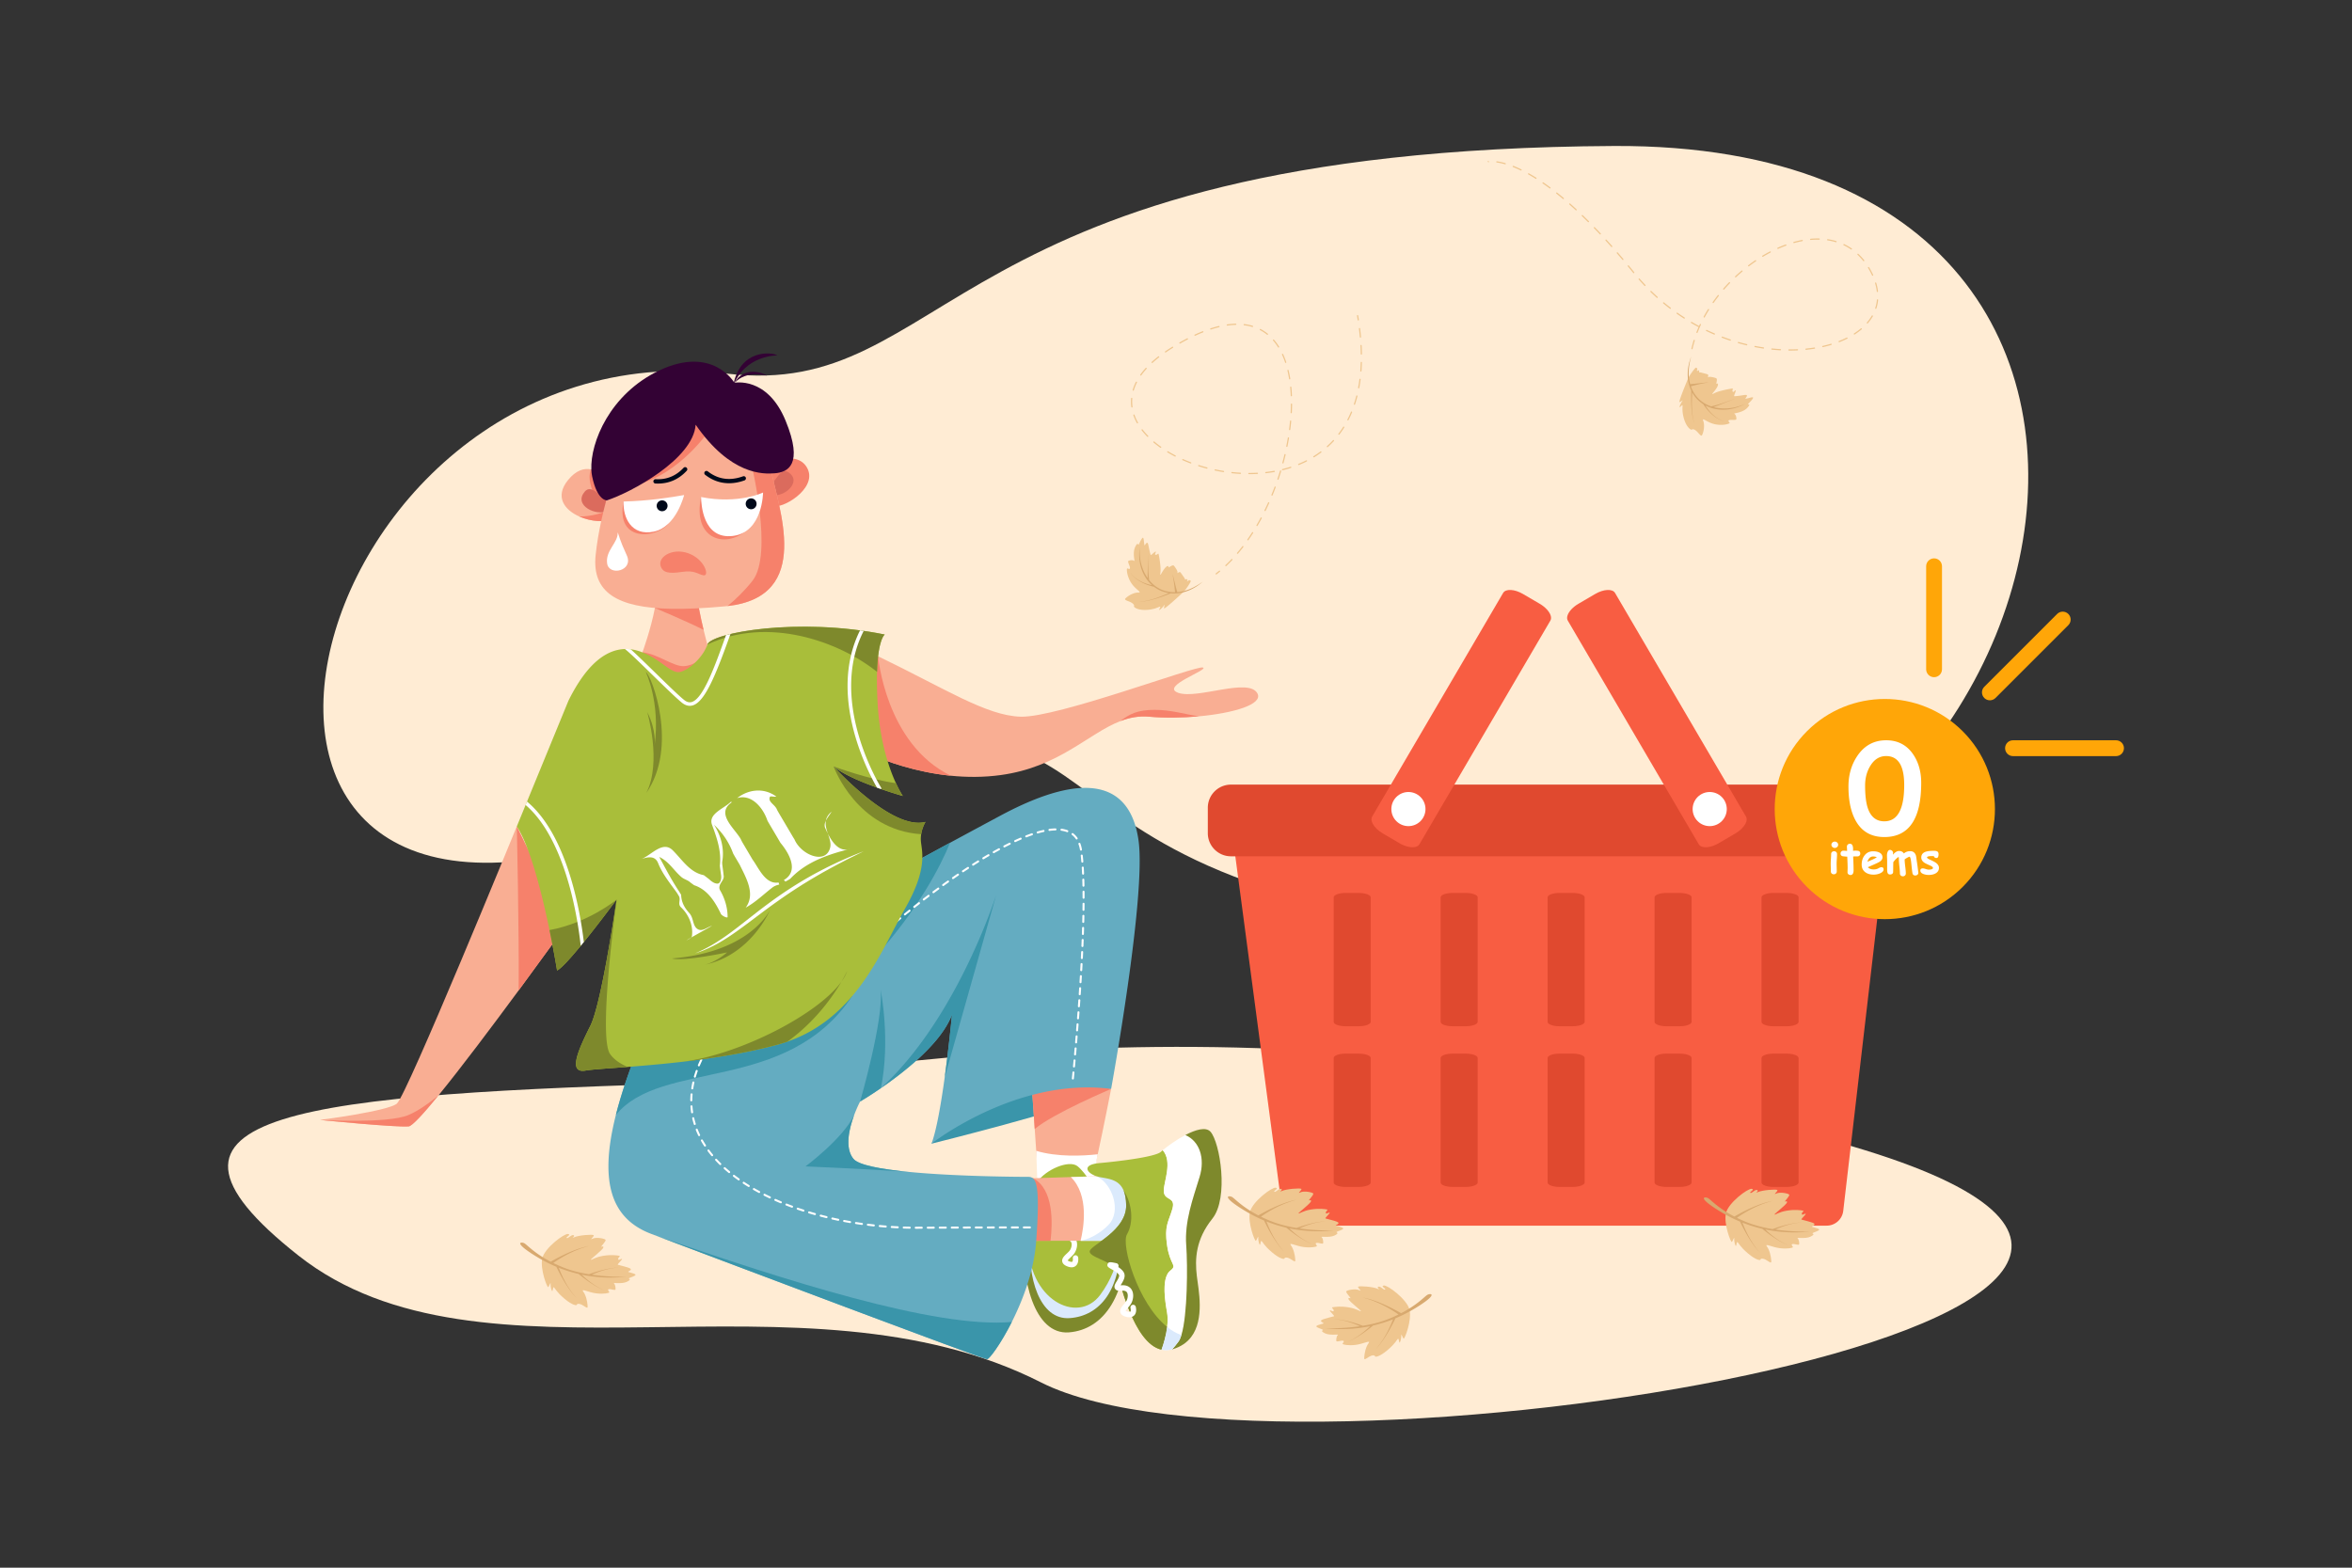 <svg xmlns="http://www.w3.org/2000/svg" enable-background="new 0 0 4680 3120" viewBox="0 0 4680 3120" id="empty-cart"><rect x="0" y="0" width="4680" height="3120" fill="#333333" stroke="none"/><path fill="#ffecd4" d="M1445.963 743.523C575.23 640.132 245.717 2061.686 1318.036 1637.974s511.791 100.207 1648.275 216.633c1136.484 116.426 1585.918-1570.916 245.447-1564.06-1340.471 6.856-1317.921 506.157-1765.795 452.976zM1412.561 2154.531c-811.96 23.923-1182.667 57.133-818.728 344.268s998.175 9.266 1477.441 252.401c479.266 243.135 2721.534-127.737 1639.898-462.027-1156.102-357.304-2041.473-142.219-2298.611-134.642z"></path><path fill="#f85d42" d="M3634.621 2439.283H2584.679a33.174 33.174 0 0 1-18.454-5.583c-7.743-5.163-13.24-13.509-14.543-23.327l-93.991-708.76c-1.215-9.164 1.404-17.856 6.541-24.577 6.045-7.908 15.578-13.085 26.456-13.085h1226.461c9.954 0 18.796 4.34 24.861 11.152 6.065 6.812 9.353 16.096 8.202 25.984l-82.529 708.759c-.977 8.39-5.019 15.749-10.929 21.011s-13.686 8.426-22.133 8.426z"></path><path fill="#e0492f" d="M3755.129 1704.216H2449.382a45.906 45.906 0 0 1-20.23-4.666c-15.311-7.492-25.855-23.224-25.855-41.419v-50.525c0-14.589 6.78-27.596 17.36-36.04a45.894 45.894 0 0 1 28.726-10.046h1305.748c12.726 0 24.248 5.158 32.587 13.498 8.34 8.34 13.498 19.861 13.498 32.587v50.525c0 16.921-9.119 31.712-22.711 39.726a45.869 45.869 0 0 1-23.376 6.36z"></path><path fill="#f85d42" d="m3084.929 1235.131-260.611 445.133c-1.448 2.474-3.924 4.167-7.112 5.097-7.993 2.329-20.463-.145-32.452-7.164l-33.291-19.491c-9.613-5.628-16.83-12.957-20.282-19.821-2.571-5.111-3.054-9.965-.886-13.668l260.611-445.133c2.54-4.338 8.238-6.276 15.398-5.902 7.16.374 15.781 3.06 24.166 7.97l33.291 19.491c11.149 6.528 19.075 15.342 21.643 23.068 1.295 3.893 1.228 7.512-.475 10.42z"></path><circle cx="2802.501" cy="1610.194" r="33.958" fill="#fff" transform="rotate(-45.001 2802.495 1610.234)"></circle><path fill="#f85d42" d="m3119.582 1235.131 260.612 445.133c1.448 2.474 3.924 4.167 7.112 5.097 7.993 2.329 20.463-.145 32.452-7.164l33.291-19.491c9.613-5.628 16.83-12.957 20.282-19.821 2.571-5.111 3.054-9.965.886-13.668l-260.611-445.133c-2.54-4.338-8.239-6.276-15.398-5.902-7.16.374-15.781 3.06-24.166 7.97l-33.291 19.491c-11.149 6.528-19.075 15.342-21.644 23.068-1.295 3.893-1.228 7.512.475 10.42z"></path><circle cx="3402.011" cy="1610.194" r="33.958" fill="#fff" transform="rotate(-45.001 3402.008 1610.24)"></circle><path fill="#e0492f" d="M2727.406 2105.624v247.841c0 1.377-.866 2.68-2.409 3.84-3.868 2.906-11.99 4.908-21.382 4.908h-26.083c-7.532 0-14.246-1.287-18.605-3.295-3.246-1.495-5.186-3.39-5.186-5.452v-247.841c0-2.416 2.663-4.602 6.968-6.185 4.305-1.583 10.253-2.562 16.823-2.562h26.083c8.735 0 16.371 1.731 20.508 4.311 2.087 1.299 3.283 2.815 3.283 4.435zM2727.406 1785.884v247.841c0 1.378-.866 2.681-2.409 3.84-3.868 2.906-11.99 4.907-21.382 4.907h-26.083c-7.532 0-14.246-1.287-18.605-3.295-3.246-1.495-5.186-3.391-5.186-5.453v-247.841c0-2.416 2.663-4.602 6.968-6.185 4.305-1.583 10.253-2.562 16.823-2.562h26.083c8.735 0 16.371 1.731 20.508 4.311 2.087 1.301 3.283 2.817 3.283 4.437zM2940.248 2105.624v247.841c0 1.377-.866 2.68-2.409 3.84-3.868 2.906-11.989 4.908-21.382 4.908h-26.082c-7.532 0-14.246-1.287-18.605-3.295-3.246-1.495-5.186-3.39-5.186-5.452v-247.841c0-2.416 2.663-4.602 6.968-6.185 4.305-1.583 10.253-2.562 16.823-2.562h26.083c8.735 0 16.371 1.731 20.508 4.311 2.085 1.299 3.282 2.815 3.282 4.435zM2940.248 1785.884v247.841c0 1.378-.866 2.681-2.409 3.84-3.868 2.906-11.989 4.907-21.382 4.907h-26.082c-7.532 0-14.246-1.287-18.605-3.295-3.246-1.495-5.186-3.391-5.186-5.453v-247.841c0-2.416 2.663-4.602 6.968-6.185 4.305-1.583 10.253-2.562 16.823-2.562h26.083c8.735 0 16.371 1.731 20.508 4.311 2.085 1.301 3.282 2.817 3.282 4.437zM3153.09 2105.624v247.841c0 1.377-.866 2.68-2.409 3.84-3.868 2.906-11.99 4.908-21.382 4.908h-26.083c-7.532 0-14.246-1.287-18.605-3.295-3.246-1.495-5.186-3.39-5.186-5.452v-247.841c0-2.416 2.663-4.602 6.968-6.185 4.305-1.583 10.253-2.562 16.823-2.562h26.083c8.735 0 16.371 1.731 20.508 4.311 2.086 1.299 3.283 2.815 3.283 4.435zM3153.09 1785.884v247.841c0 1.378-.866 2.681-2.409 3.84-3.868 2.906-11.99 4.907-21.382 4.907h-26.083c-7.532 0-14.246-1.287-18.605-3.295-3.246-1.495-5.186-3.391-5.186-5.453v-247.841c0-2.416 2.663-4.602 6.968-6.185 4.305-1.583 10.253-2.562 16.823-2.562h26.083c8.735 0 16.371 1.731 20.508 4.311 2.086 1.301 3.283 2.817 3.283 4.437zM3365.931 2105.624v247.841c0 1.377-.866 2.68-2.409 3.84-3.868 2.906-11.989 4.908-21.382 4.908h-26.083c-7.532 0-14.246-1.287-18.605-3.295-3.246-1.495-5.186-3.39-5.186-5.452v-247.841c0-2.416 2.663-4.602 6.968-6.185 4.305-1.583 10.253-2.562 16.823-2.562h26.082c8.735 0 16.371 1.731 20.508 4.311 2.087 1.299 3.284 2.815 3.284 4.435zM3365.931 1785.884v247.841c0 1.378-.866 2.681-2.409 3.84-3.868 2.906-11.989 4.907-21.382 4.907h-26.083c-7.532 0-14.246-1.287-18.605-3.295-3.246-1.495-5.186-3.391-5.186-5.453v-247.841c0-2.416 2.663-4.602 6.968-6.185 4.305-1.583 10.253-2.562 16.823-2.562h26.082c8.735 0 16.371 1.731 20.508 4.311 2.087 1.301 3.284 2.817 3.284 4.437zM3578.772 2105.624v247.841c0 1.377-.866 2.68-2.409 3.84-3.868 2.906-11.99 4.908-21.382 4.908h-26.083c-7.531 0-14.246-1.287-18.605-3.295-3.246-1.495-5.186-3.39-5.186-5.452v-247.841c0-2.416 2.663-4.602 6.968-6.185s10.253-2.562 16.823-2.562h26.083c8.735 0 16.371 1.731 20.508 4.311 2.087 1.299 3.283 2.815 3.283 4.435zM3578.772 1785.884v247.841c0 1.378-.866 2.681-2.409 3.84-3.868 2.906-11.99 4.907-21.382 4.907h-26.083c-7.531 0-14.246-1.287-18.605-3.295-3.246-1.495-5.186-3.391-5.186-5.453v-247.841c0-2.416 2.663-4.602 6.968-6.185 4.305-1.583 10.253-2.562 16.823-2.562h26.083c8.735 0 16.371 1.731 20.508 4.311 2.087 1.301 3.283 2.817 3.283 4.437z"></path><circle cx="3750.439" cy="1610.194" r="219.108" fill="#ffa608" transform="rotate(-45.001 3750.439 1610.245)"></circle><path fill="#fff" d="M3749.353 1665.866c-26.661 0-45.992-11.518-57.994-34.555-8.862-17.075-13.29-39.103-13.29-66.086 0-23.035 5.84-43.253 17.519-60.652 14.015-20.86 33.184-31.292 57.509-31.292 23.033 0 40.914 9.303 53.644 27.91 10.71 15.705 16.068 34.674 16.068 56.905 0 35.923-6.123 62.865-18.365 80.827-12.245 17.962-30.607 26.943-55.091 26.943zm3.624-161.171c-13.049 0-23.521 6.484-31.414 19.452-6.927 11.278-10.391 24.366-10.391 39.266 0 19.653 1.854 34.794 5.56 45.426 5.96 17.156 16.833 25.735 32.621 25.735 13.208 0 23.115-6.02 29.719-18.062 6.604-12.041 9.91-30.103 9.91-54.187 0-19.25-3.003-33.667-9.002-43.253-6.003-9.585-15.005-14.377-27.003-14.377zM3654.49 1718.768c0 1.618.048 4.216.149 7.794.098 3.577.149 6.175.149 7.794 0 1.647-.554 3.002-1.662 4.067-1.107 1.065-2.512 1.597-4.216 1.597-1.703 0-3.109-.532-4.216-1.597-1.107-1.065-1.66-2.42-1.66-4.067 0-1.618-.05-4.216-.149-7.794-.1-3.577-.149-6.175-.149-7.794 0-2.527.142-5.692.426-9.497.283-3.804.425-6.97.425-9.497 0-1.646.554-3.003 1.662-4.067 1.107-1.065 2.512-1.597 4.216-1.597 1.703 0 3.109.532 4.216 1.597 1.107 1.064 1.661 2.421 1.661 4.067 0 2.527-.142 5.693-.427 9.497-.283 3.805-.425 6.97-.425 9.497zm-3.621-31.217c-1.817 0-3.393-.61-4.727-1.831-1.335-1.22-2.001-2.711-2.001-4.471 0-1.761.667-3.251 2.001-4.472 1.333-1.22 2.91-1.831 4.727-1.831 1.817 0 3.386.61 4.707 1.831 1.321 1.221 1.98 2.712 1.98 4.472 0 1.76-.66 3.251-1.98 4.471-1.321 1.221-2.89 1.831-4.707 1.831zM3695.672 1704.459a40.34 40.34 0 0 1-2.108-.064 40.403 40.403 0 0 0-2.108-.064c-1.165 0-2.513.114-4.046.34.51 11.471.766 18.966.766 22.486 0 .37.014 1.058.042 2.066a97.37 97.37 0 0 1 .043 2.449c0 6.531-2.06 9.795-6.175 9.795-1.562 0-2.911-.483-4.046-1.448-1.25-1.022-1.874-2.3-1.874-3.833 0-1.022.042-2.555.127-4.599.085-2.044.128-3.578.128-4.6 0-3.435-.255-10.789-.766-22.06-1.761-.085-4.422-.32-7.985-.703-3.564-.383-5.345-2.221-5.345-5.515 0-1.59.539-2.939 1.618-4.046 1.079-1.107 2.471-1.661 4.174-1.661 1.051 0 3.464.17 7.24.511-.028-.908-.099-2.413-.212-4.514-.115-1.817-.171-3.222-.171-4.216 0-1.59.582-2.91 1.746-3.961 1.164-1.05 2.569-1.576 4.216-1.576 4.201 0 6.303 3.535 6.303 10.605l-.085 3.492c1.76-.255 3.194-.383 4.302-.383 3.264 0 5.493.213 6.686.639 2.271.795 3.407 2.527 3.407 5.196 0 1.618-.554 2.967-1.66 4.046-1.108 1.078-2.514 1.618-4.217 1.618zM3728.166 1740.701c-6.786 0-12.336-1.618-16.652-4.855-4.77-3.577-7.155-8.617-7.155-15.119 0-7.182 1.888-13.259 5.665-18.228 4.201-5.508 9.866-8.262 16.992-8.262 4.94 0 9.042.795 12.308 2.385 4.287 2.101 6.431 5.366 6.431 9.795 0 3.123-1.746 5.892-5.239 8.305-1.591 1.107-4.785 2.725-9.583 4.855l-14.352 6.346c1.363 1.476 3.009 2.584 4.94 3.322 1.931.739 4.145 1.107 6.644 1.107 3.804 0 7.027-.781 9.668-2.342 2.355-1.391 4.243-2.087 5.664-2.087 2.952 0 4.429 1.434 4.429 4.302 0 3.236-2.371 5.877-7.112 7.921-3.975 1.703-8.191 2.555-12.648 2.555zm-1.15-36.157c-2.64 0-4.897.88-6.771 2.641-1.875 1.761-3.379 4.401-4.515 7.922a2481.41 2481.41 0 0 1 9.583-4.131c3.833-1.732 6.885-3.336 9.156-4.813-1.902-1.079-4.387-1.619-7.453-1.619zM3766.495 1701.052c4.287-4.968 8.347-7.453 12.18-7.453 4.373 0 7.581 1.66 9.625 4.983 1.731-1.533 3.648-2.683 5.749-3.449 2.101-.767 4.373-1.15 6.815-1.15 5.564 0 9.34 2.768 11.328 8.305.397 1.136 1.007 4.983 1.831 11.541.795 4.599 1.817 12.266 3.066 22.998.114 1.618-.441 2.953-1.661 4.003-1.221 1.05-2.655 1.576-4.302 1.576-3.265 0-5.181-1.618-5.75-4.855-.51-2.924-1.036-7.055-1.575-12.393-.568-5.848-1.036-9.993-1.406-12.436-.766-5.081-1.746-7.623-2.938-7.623-.654 0-2.144.654-4.472 1.959-2.327 1.306-4.031 2.428-5.11 3.365 0 3.237.384 7.893 1.15 13.969.795 6.218 1.193 10.874 1.193 13.969 0 1.618-.553 2.966-1.661 4.046-1.107 1.078-2.513 1.619-4.216 1.619-1.704 0-3.109-.54-4.216-1.619-1.107-1.079-1.661-2.427-1.661-4.046 0-3.237-.348-7.999-1.043-14.289-.696-6.288-1.043-11.051-1.043-14.288 0-1.817-.156-3.265-.469-4.344-3.294 1.902-6.602 5.068-9.923 9.497-.143.199-.384.497-.725.894-.114 5.736-.169 10.236-.169 13.5 0 .795-.03 1.867-.085 3.215a76.217 76.217 0 0 0-.085 3.002c0 1.533-.625 2.741-1.875 3.62-1.136.823-2.54 1.235-4.215 1.235-2.414 0-4.046-1.051-4.898-3.152-.596-1.419-.894-3.677-.894-6.771v-15.843c0-1.419-.057-3.499-.171-6.239-.114-2.74-.169-4.819-.169-6.239 0-2.527.454-4.813 1.362-6.857 1.107-2.555 2.668-3.833 4.685-3.833 1.589 0 3.008.618 4.259 1.852 1.248 1.235 1.874 2.591 1.874 4.067-.001-.595-.129.626-.385 3.664zM3853.204 1707.567c-2.812 0-4.5-1.177-5.068-3.535a20.304 20.304 0 0 0-3.493-.298c-6.843 0-10.264.937-10.264 2.81 0 1.107 2.058 2.598 6.175 4.472 5.622 2.584 9.427 4.599 11.414 6.047 4.117 2.981 6.175 6.346 6.175 10.093 0 4.884-2.271 8.589-6.813 11.116-3.663 2.016-8.164 3.024-13.5 3.024-3.777 0-7.227-.582-10.349-1.746-4.259-1.589-6.388-3.932-6.388-7.027 0-2.839 1.689-4.259 5.068-4.259 1.305 0 3.194.412 5.664 1.235 2.471.824 4.373 1.235 5.708 1.235 5.763 0 8.659-1.164 8.687-3.493 0-1.448-2.002-3.052-6.005-4.812-5.848-2.584-9.597-4.443-11.243-5.579-4.003-2.811-6.005-6.232-6.005-10.264 0-5.707 3.024-9.554 9.071-11.541 3.549-1.164 8.944-1.746 16.184-1.746 2.838 0 4.94.37 6.302 1.107 1.875.994 2.812 2.825 2.812 5.494-.001 5.112-1.379 7.667-4.132 7.667z"></path><path fill="#ffa608" d="M3848.416 1347.74c-8.708 0-15.766-7.059-15.766-15.766v-204.959c0-8.707 7.059-15.766 15.766-15.766s15.766 7.059 15.766 15.766v204.959c0 8.707-7.059 15.766-15.766 15.766zM3989.722 1489.047c0-8.707 7.059-15.766 15.766-15.766h204.959c8.708 0 15.766 7.059 15.766 15.766s-7.059 15.766-15.766 15.766h-204.959c-8.707 0-15.766-7.059-15.766-15.766zM3948.334 1389.128c-6.157-6.157-6.157-16.14 0-22.297l144.928-144.928c6.157-6.157 16.139-6.157 22.297 0 6.157 6.157 6.157 16.14 0 22.297l-144.928 144.928c-6.157 6.157-16.14 6.157-22.297 0z"></path><path fill="#efc68f" d="M3434.131 2414.729c-4.37 22.012 9.849 57.964 11.766 57 1.917-.964 5.273-12.259 4.829-6.546s2.529 16.742 3.756 14.066c1.228-2.676.94-8.365 3-6.998s4.269 8.49 20.683 22.366 24.913 14.063 24.84 12.212c-.073-1.851 4.652-3.712 13.371 2.025 8.718 5.738 8.373 4.71 7.878-1.732-.495-6.442-2.854-18.979-8.423-26.301-5.569-7.321 10.267 1.399 25.643 3.317 15.375 1.918 25.523-.673 26.059-1.911.536-1.238-5.154-5.643-.632-6.373 4.522-.73 12.808 3.466 13.109.227.301-3.239-.484-9.406-3.163-11.662-2.678-2.256 15.683 1.763 25.85-3.349 10.167-5.113 3.74-5.355 3.738-6.64s16.181-5.349 12.988-7.946c-3.193-2.597-14.198-4.354-14.303-5.245-.105-.891 8.765-3.721 3.96-6.623-4.805-2.902-22.703-6.597-24.487-7.415-1.784-.818 9.948-10.75 8.164-11.568-1.784-.818-7.359 4.129-7.573.292s6.124-5.904 1.888-6.65c-4.236-.747-15.138-2.469-31.325.138s-23.011 8.484-24.76 7.819c-1.749-.664 23.5-19.28 24.722-24.27 1.222-4.989-5.91.528-3.656-2.665 2.255-3.193 9.229-10.56 8.145-12.716s-17.852-6.076-25.811-2.203c-7.959 3.874 4.614-5.408 1.937-7.15-2.677-1.742-29.661.205-38.288 4.2-8.627 3.995 2.942-2.337-1.517-4.041s-11.155 7.497-13.627 5.652c-2.472-1.845 9.919-6.703 2.687-8.042-7.233-1.338-46.511 27.335-51.448 48.732z"></path><path fill="#d8a96f" d="M3557.806 2477.983s-20.991-7.457-45.124-31.082l-.088-.02c26.026 5.432 55.913 7.741 89.463 4.132 0 0-32.044 1.392-69.182-3.991 30.529-14.03 52.68-14.009 52.68-14.009s-19.206-1.107-58.481 13.119c-16.899-2.744-34.545-6.942-50.492-13.338a295 295 0 0 1-20.391-9.068c37.641-26.794 71.042-33.668 71.042-33.668s-27.444 3.01-76.186 31.074c-33.947-17.614-47.279-34.09-52.819-36.858-5.764-2.763-19.425-2.069 12.748 19.322 12.333 8.2 29.521 18.562 51.302 27.657 22.217 46.23 39.871 61.936 39.871 61.936s-19.923-19.87-35.046-59.974a277.618 277.618 0 0 0 39.896 12.433l-.397-.087c32.546 26.966 51.204 32.422 51.204 32.422z"></path><path fill="#efc68f" d="M2487.026 2412.473c-4.371 22.012 9.849 57.964 11.766 57 1.917-.964 5.273-12.259 4.829-6.546-.444 5.713 2.529 16.741 3.756 14.066 1.228-2.676.94-8.365 3-6.998 2.059 1.366 4.269 8.49 20.683 22.366 16.413 13.876 24.913 14.063 24.84 12.212-.073-1.85 4.652-3.712 13.37 2.026s8.373 4.71 7.878-1.732-2.854-18.98-8.423-26.301c-5.569-7.321 10.268 1.399 25.643 3.317s25.523-.673 26.059-1.91-5.154-5.643-.631-6.373c4.522-.73 12.808 3.466 13.109.227.301-3.24-.484-9.406-3.163-11.662-2.678-2.256 15.683 1.763 25.85-3.349s3.74-5.355 3.738-6.64c-.003-1.285 16.181-5.349 12.988-7.946-3.193-2.597-14.198-4.354-14.303-5.245-.105-.891 8.765-3.721 3.96-6.623-4.805-2.902-22.703-6.597-24.487-7.415-1.784-.818 9.948-10.75 8.164-11.568s-7.359 4.129-7.573.292c-.215-3.838 6.123-5.904 1.888-6.651s-15.138-2.469-31.325.138c-16.187 2.607-23.011 8.483-24.76 7.819-1.749-.664 23.5-19.28 24.722-24.269 1.222-4.989-5.911.528-3.656-2.665s9.229-10.56 8.145-12.716c-1.084-2.157-17.852-6.076-25.811-2.203s4.614-5.408 1.937-7.15-29.661.205-38.288 4.2c-8.627 3.995 2.942-2.337-1.517-4.041s-11.155 7.497-13.627 5.652c-2.472-1.845 9.919-6.703 2.687-8.042-7.233-1.339-46.51 27.333-51.448 48.73z"></path><path fill="#d8a96f" d="M2610.702 2475.728s-20.991-7.457-45.124-31.083l-.088-.019c26.026 5.432 55.913 7.741 89.463 4.132 0 0-32.044 1.391-69.182-3.991 30.529-14.03 52.68-14.009 52.68-14.009s-19.206-1.107-58.482 13.119c-16.899-2.744-34.545-6.942-50.492-13.338a294.75 294.75 0 0 1-20.39-9.068c37.641-26.794 71.042-33.668 71.042-33.668s-27.444 3.01-76.186 31.074c-33.946-17.614-47.279-34.09-52.819-36.858-5.764-2.763-19.425-2.069 12.748 19.322 12.333 8.2 29.521 18.562 51.302 27.657 22.217 46.231 39.871 61.937 39.871 61.937s-19.923-19.87-35.046-59.974a277.658 277.658 0 0 0 39.896 12.433l-.397-.087c32.546 26.965 51.204 32.421 51.204 32.421z"></path><path fill="#efc68f" d="M1078.926 2504.611c-4.37 22.012 9.849 57.964 11.766 57 1.917-.964 5.273-12.258 4.829-6.545-.444 5.713 2.529 16.741 3.756 14.065 1.228-2.676.94-8.364 3-6.998 2.059 1.366 4.269 8.49 20.683 22.366s24.913 14.063 24.84 12.212c-.073-1.851 4.652-3.712 13.37 2.026 8.718 5.738 8.373 4.71 7.878-1.732-.495-6.442-2.854-18.98-8.422-26.301-5.569-7.321 10.267 1.399 25.642 3.317s25.523-.673 26.059-1.91c.536-1.238-5.154-5.643-.632-6.373s12.808 3.466 13.109.227c.301-3.239-.484-9.406-3.163-11.662-2.678-2.256 15.683 1.763 25.85-3.349 10.167-5.113 3.74-5.355 3.738-6.64s16.181-5.349 12.988-7.947-14.198-4.354-14.303-5.245c-.105-.891 8.765-3.721 3.96-6.624-4.805-2.902-22.703-6.596-24.487-7.415-1.784-.819 9.948-10.75 8.164-11.568-1.784-.819-7.359 4.129-7.573.292-.214-3.838 6.123-5.904 1.888-6.651-4.235-.747-15.138-2.469-31.325.138-16.187 2.608-23.011 8.484-24.76 7.819s23.5-19.28 24.722-24.269c1.222-4.989-5.911.528-3.656-2.665s9.229-10.56 8.145-12.716c-1.084-2.156-17.852-6.076-25.811-2.203-7.959 3.874 4.614-5.408 1.937-7.15s-29.661.205-38.289 4.2 2.942-2.337-1.517-4.041c-4.459-1.703-11.155 7.497-13.627 5.652-2.472-1.845 9.919-6.703 2.687-8.042-7.231-1.337-46.508 27.335-51.446 48.732z"></path><path fill="#d8a96f" d="M1202.602 2567.866s-20.991-7.457-45.124-31.082l-.088-.02c26.026 5.432 55.913 7.741 89.463 4.132 0 0-32.044 1.392-69.182-3.99 30.529-14.03 52.68-14.009 52.68-14.009s-19.206-1.106-58.481 13.119c-16.899-2.744-34.545-6.942-50.492-13.338a294.75 294.75 0 0 1-20.39-9.068c37.641-26.794 71.042-33.668 71.042-33.668s-27.444 3.01-76.186 31.074c-33.946-17.614-47.279-34.09-52.819-36.858-5.764-2.763-19.425-2.069 12.748 19.323 12.333 8.2 29.521 18.562 51.302 27.657 22.217 46.231 39.871 61.936 39.871 61.936s-19.923-19.869-35.046-59.974a277.492 277.492 0 0 0 39.896 12.433l-.397-.088c32.545 26.964 51.203 32.421 51.203 32.421z"></path><path fill="#efc68f" d="M2804.84 2607.138c4.37 22.012-9.849 57.964-11.766 57-1.917-.964-5.273-12.258-4.829-6.545s-2.529 16.741-3.756 14.065c-1.228-2.676-.94-8.364-3-6.998-2.06 1.366-4.269 8.49-20.683 22.366s-24.913 14.063-24.84 12.212c.073-1.851-4.653-3.712-13.371 2.026s-8.373 4.71-7.878-1.732c.495-6.442 2.854-18.98 8.423-26.301 5.569-7.321-10.267 1.399-25.643 3.317-15.375 1.918-25.523-.673-26.059-1.91-.536-1.238 5.154-5.643.632-6.373-4.522-.73-12.808 3.466-13.109.227-.301-3.24.484-9.406 3.163-11.662 2.678-2.256-15.683 1.763-25.85-3.35-10.167-5.113-3.74-5.355-3.738-6.64s-16.181-5.349-12.988-7.947c3.193-2.597 14.198-4.354 14.303-5.245.105-.891-8.765-3.721-3.96-6.624 4.805-2.902 22.703-6.596 24.487-7.415 1.784-.818-9.948-10.75-8.164-11.568 1.784-.818 7.359 4.13 7.573.292.214-3.838-6.124-5.904-1.888-6.651 4.236-.747 15.138-2.469 31.325.138 16.187 2.607 23.011 8.483 24.76 7.819 1.75-.664-23.5-19.28-24.722-24.269-1.222-4.989 5.911.528 3.656-2.665-2.254-3.192-9.229-10.56-8.145-12.716 1.085-2.156 17.852-6.076 25.811-2.203 7.959 3.874-4.614-5.408-1.937-7.15 2.677-1.742 29.661.205 38.288 4.2 8.627 3.995-2.942-2.337 1.517-4.041s11.155 7.497 13.627 5.652c2.472-1.845-9.919-6.704-2.687-8.042 7.233-1.336 46.511 27.336 51.448 48.733z"></path><path fill="#d8a96f" d="M2681.164 2670.393s20.991-7.457 45.124-31.083l.088-.019c-26.026 5.432-55.913 7.741-89.463 4.132 0 0 32.044 1.391 69.182-3.991-30.529-14.03-52.68-14.009-52.68-14.009s19.206-1.106 58.481 13.119c16.899-2.744 34.545-6.942 50.492-13.338a295 295 0 0 0 20.391-9.068c-37.641-26.794-71.042-33.668-71.042-33.668s27.444 3.01 76.186 31.074c33.947-17.615 47.279-34.09 52.819-36.858 5.764-2.763 19.425-2.069-12.748 19.323-12.333 8.2-29.521 18.562-51.302 27.657-22.217 46.231-39.871 61.936-39.871 61.936s19.923-19.869 35.046-59.974a277.492 277.492 0 0 1-39.896 12.433l.397-.087c-32.545 26.964-51.204 32.421-51.204 32.421z"></path><path fill="#efc68f" d="M3359.557 752.07c-1.752 3.804-3.759 8.679-5.875 13.887-2.108 5.206-4.29 10.676-6.223 15.73-1.933 5.051-3.589 9.634-4.634 12.986-1.052 3.356-1.486 5.494-1.112 5.598.752.189 2.99-1.28 4.56-2.335 1.582-1.094 2.586-1.753 1.158.231-2.837 3.972-6.985 13.333-4.84 12.147 2.155-1.192 4.734-5.545 5.268-3.451.286 1.038-.11 3.164-.1 7.361.011 2.097.129 4.716.571 7.99a73.556 73.556 0 0 0 2.651 11.876c1.44 4.667 3.135 8.454 4.852 11.396 1.718 2.965 3.454 5.164 5.004 6.675 1.552 1.526 2.916 2.432 3.931 2.854 1.017.403 1.685.339 1.891-.043.418-.766 1.966-1.045 4.162-.153 2.205.83 5.065 2.909 8.337 6.714 3.289 3.823 5.11 5.46 6.279 5.409 1.179-.04 1.762-1.721 2.796-4.583 1.038-2.849 2.077-7.202 2.375-11.787.311-4.585-.109-9.401-1.607-13.294-.743-1.948-.547-2.681.361-2.597.912.091 2.548.98 4.788 2.192 1.12.61 2.393 1.324 3.8 2.053a92.602 92.602 0 0 0 4.599 2.182c1.655.741 3.416 1.393 5.264 1.99 1.848.6 3.778 1.119 5.735 1.464 3.941.747 7.637.994 11.004 1.014 3.322-.051 6.337-.294 8.797-.75 4.982-.842 7.927-2.184 8.256-2.786.618-1.242-5.189-4.719-.417-5.96 2.355-.663 5.743-.31 8.574-.343 2.84-.003 5.176-.267 5.255-1.864.207-3.186-1.108-8.765-4.003-10.277-.717-.384-.089-.675 1.416-1.022 1.492-.368 3.854-.826 6.644-1.541 2.748-.766 5.954-1.758 8.982-3.24 3.061-1.431 5.948-3.343 8.178-5.591 4.401-4.58 4.863-6.324 4.311-6.929-.564-.617-2.2-.211-2.379-.795-.182-.582 3.291-3.626 6.158-6.885 2.88-3.243 5.176-6.584 3.253-6.791-1.934-.229-5.503.76-8.625 1.545-3.15.774-5.824 1.419-6.019 1.056-.195-.363 1.426-2.142 2.414-3.885.977-1.764 1.277-3.465-1.324-3.55-1.292-.042-3.309.215-5.621.546l-3.61.561-3.755.535c-2.458.356-4.813.616-6.653.767-1.836.156-3.14.231-3.581.165-.851-.103.377-3.041 1.464-5.935.524-1.474 1.025-2.935 1.281-4.031.257-1.097.245-1.856-.176-1.875-1.67-.087-4.261 5.452-5.801 2.366-1.523-3.056 2.468-6.305-1.044-5.795-3.504.491-12.235 1.893-23.203 4.842-5.507 1.443-9.124 3.002-11.666 4.219-1.248.631-2.226 1.14-2.965 1.467-.737.33-1.236.472-1.559.292-.323-.18.399-1.174 1.616-2.603 1.202-1.456 2.866-3.393 4.421-5.505 1.564-2.104 3.013-4.38 3.986-6.369.965-2.004 1.47-3.704 1.257-4.679-.461-1.977-1.358-1.794-2.113-1.514-.757.29-1.344.745-1.146-.501.214-1.224.716-3.326.945-5.235.194-1.959.117-3.724-.668-4.49-.385-.379-1.424-.817-2.77-1.242-1.352-.43-2.982-.827-4.671-1.208a39.93 39.93 0 0 0-2.472-.462 21.219 21.219 0 0 0-2.318-.286c-1.415-.062-2.657-.005-3.379.551-1.527 1.013-1.32.098-1.027-1.227.265-1.38.569-3.136-.458-3.923-.509-.397-1.726-.806-3.219-1.202-1.527-.438-3.333-.883-5.108-1.362-3.572-.916-6.838-2.01-8.104-1.635-.635.221-.915.235-1.003.129-.088-.106.018-.328.131-.664.227-.7.457-1.779-.571-3.07-.51-.655-.896-.787-1.236-.71-.34.075-.622.414-.891.782-.549.66-1.049 1.467-1.589.3-1.005-2.255 2.093-2.215-.49-5.536-1.311-1.685-3.007-.15-5.882 3.427-1.43 1.795-3.17 4.09-5.082 6.792-1.896 2.713-3.981 5.826-5.736 9.42z"></path><path fill="#d8a96f" d="M3431.54 838.945s-1.345-.353-3.662-1.257a61.322 61.322 0 0 1-9.434-4.792 70.586 70.586 0 0 1-6.024-4.208 73.095 73.095 0 0 1-6.406-5.657 76.127 76.127 0 0 1-6.407-7.216 85.545 85.545 0 0 1-6.081-8.838l-.065-.036c9.641 5.2 21.68 8.528 35.376 8.512 13.642-.058 28.985-3.51 44.257-12.135l-1.351.637c-.888.404-2.178 1.008-3.861 1.693-3.373 1.355-8.228 3.155-14.211 4.578-5.962 1.445-13.006 2.556-20.55 2.699-7.54.153-15.556-.648-23.308-2.7 6.523-2.428 12.362-4.714 17.575-6.773l13.586-5.452c1.889-.794 3.638-1.449 5.14-2.06 1.502-.609 2.809-1.11 3.882-1.506 2.117-.829 3.306-1.216 3.306-1.216s-1.053.275-3.072.994c-2.052.675-5.057 1.798-9.042 3.268-8.003 2.882-19.707 7.457-36.148 11.312-6.849-2.289-13.307-5.605-18.89-9.792-5.596-4.184-10.331-9.2-14.007-14.776-3.447-5.264-5.893-10.422-7.666-15.457l7.5-1.961c2.34-.572 4.52-1.137 6.578-1.606a259.741 259.741 0 0 1 10.834-2.315c3.117-.62 5.77-1.026 7.631-1.329l2.186-.297c.508-.061.785-.078.785-.078s-.237-.019-.688-.022c-.457-.013-1.104.032-1.976.047-1.73.053-4.206.273-7.319.585-3.123.319-6.8.759-11.214 1.251-1.096.156-2.256.235-3.447.403-1.205.096-2.444.274-3.749.378-2.601.257-5.416.515-8.483.708a76.329 76.329 0 0 1-2.182-10.287 82.191 82.191 0 0 1-.538-4.774 90.335 90.335 0 0 1-.112-12.788c.157-2.571.385-4.909.67-7.103a133.178 133.178 0 0 1 1.845-10.694c.599-2.778 1.089-4.732 1.351-5.821.488-2.206 1.239-4.539.564-2.642-.33.94-1.052 2.885-2.148 6.439-1.066 3.566-2.578 8.759-3.594 16.35a93.446 93.446 0 0 0-.746 9.471c-.075 3.346.014 7.012.416 10.748.785 7.547 2.74 15.751 6.652 23.925-.318 11.587-.303 21.539.127 29.926.418 8.382 1.235 15.21 2.204 20.584.964 5.371 2.067 9.3 2.926 11.859.86 2.554 1.462 3.769 1.462 3.769s-.623-1.483-1.448-4.318c-.826-2.837-1.836-7.06-2.625-12.478-.797-5.421-1.359-12.051-1.496-19.735-.15-7.684.135-16.423.684-26.065 2.404 4.369 5.396 8.589 9.086 12.649a66.254 66.254 0 0 0 13.205 11.035l-.281-.177c10.026 15.728 21.306 24.406 29.354 29.03 4.051 2.327 7.348 3.676 9.604 4.487 2.243.78 3.445 1.024 3.445 1.024z"></path><path fill="#efc68f" d="M2355.428 1177.425c-2.965 2.959-6.845 6.526-11.002 10.312-4.157 3.777-8.536 7.715-12.611 11.276-4.072 3.559-7.801 6.697-10.585 8.836-2.786 2.146-4.642 3.293-4.868 2.978-.437-.641.168-3.248.616-5.086.48-1.863.751-3.033-.617-1.007-2.747 4.035-10.098 11.162-9.726 8.739.374-2.434 3.568-6.359 1.418-6.136-1.073.091-2.932 1.196-6.873 2.637a61.073 61.073 0 0 1-7.695 2.225 73.452 73.452 0 0 1-12.06 1.616c-4.877.261-9.017-.02-12.37-.615-3.376-.588-6.04-1.457-7.993-2.39-1.969-.929-3.29-1.896-4.037-2.703-.73-.815-.9-1.464-.613-1.79.575-.657.301-2.206-1.295-3.958-1.541-1.782-4.48-3.748-9.181-5.503-4.724-1.765-6.889-2.908-7.245-4.023-.37-1.12 1.006-2.249 3.335-4.207 2.315-1.958 6.041-4.438 10.24-6.302 4.196-1.876 8.86-3.146 13.031-3.086 2.085.024 2.705-.413 2.313-1.236-.401-.825-1.8-2.053-3.712-3.735-.96-.84-2.069-1.788-3.239-2.856a91.49 91.49 0 0 1-3.636-3.562c-1.267-1.297-2.487-2.725-3.686-4.252-1.201-1.527-2.356-3.158-3.356-4.876-2.063-3.44-3.572-6.823-4.754-9.976-1.1-3.134-1.914-6.048-2.336-8.515-.932-4.966-.69-8.194-.238-8.711.951-1.009 6.221 3.239 5.737-1.669-.191-2.44-1.693-5.497-2.642-8.165-.979-2.666-1.538-4.949-.067-5.575 2.918-1.295 8.608-1.989 11.027.205.608.54.664-.149.47-1.682-.17-1.527-.557-3.902-.85-6.767-.231-2.843-.407-6.195-.063-9.548.285-3.367 1.082-6.736 2.421-9.607 2.777-5.712 4.254-6.748 5.012-6.44.774.316.958 1.991 1.568 1.958.609-.03 2.265-4.341 4.333-8.157 2.048-3.823 4.389-7.132 5.248-5.399.883 1.735 1.189 5.427 1.53 8.628.362 3.224.681 5.956 1.089 6.013.408.058 1.518-2.078 2.812-3.608 1.318-1.526 2.811-2.396 3.789.016.486 1.198.941 3.18 1.43 5.463l.721 3.581.795 3.708c.515 2.43 1.085 4.73 1.579 6.508.489 1.777.868 3.026 1.083 3.418.391.763 2.723-1.404 5.063-3.425 1.202-1.001 2.401-1.976 3.341-2.595.94-.62 1.657-.871 1.82-.483.659 1.537-3.644 5.883-.216 6.262 3.394.373 5.064-4.495 5.798-1.023.75 3.457 2.452 12.136 3.474 23.447.549 5.667.336 9.599.072 12.406-.161 1.389-.3 2.483-.352 3.289-.054.806-.016 1.323.265 1.564.281.241.963-.78 1.884-2.416.951-1.631 2.193-3.862 3.638-6.051 1.434-2.195 3.069-4.341 4.599-5.942 1.548-1.598 2.968-2.659 3.956-2.796 2.014-.251 2.153.654 2.151 1.459-.011.81-.234 1.518.866.903 1.074-.624 2.874-1.821 4.586-2.695 1.771-.859 3.454-1.397 4.444-.925.489.23 1.259 1.054 2.122 2.17.871 1.12 1.806 2.512 2.748 3.966.461.723.899 1.452 1.288 2.16.416.719.782 1.419 1.07 2.076.547 1.306.923 2.492.651 3.361-.423 1.783.364 1.273 1.506.54 1.204-.726 2.746-1.618 3.84-.926.549.34 1.353 1.341 2.241 2.606.938 1.282 1.98 2.823 3.043 4.323 2.094 3.036 4.25 5.722 4.335 7.04.012.673.096.94.226.986.129.046.302-.13.578-.352.579-.455 1.511-1.044 3.078-.525.791.252 1.048.569 1.093.914.047.345-.173.727-.426 1.106-.429.743-1.014 1.491.268 1.595 2.464.164 1.355-2.729 5.365-1.453 2.034.648 1.179 2.77-1.184 6.704a150.478 150.478 0 0 1-4.618 7.116c-1.893 2.718-4.093 5.75-6.86 8.639z"></path><path fill="#d8a96f" d="M2249.031 1139.896s.796 1.141 2.445 3.002a61.344 61.344 0 0 0 7.756 7.197 70.66 70.66 0 0 0 6.031 4.199 72.832 72.832 0 0 0 7.523 4.056c2.729 1.284 5.748 2.474 8.985 3.519a85.635 85.635 0 0 0 10.395 2.652l.057.049c-8.211-7.25-15.494-17.398-20.212-30.255-4.66-12.822-6.722-28.413-3.906-45.724l-.131 1.488c-.072.973-.193 2.392-.255 4.208-.106 3.633-.117 8.812.615 14.918.705 6.094 2.096 13.088 4.568 20.217 2.462 7.128 5.983 14.374 10.587 20.939.024-6.96.152-13.229.283-18.832l.421-14.634c.093-2.047.103-3.915.157-5.535.053-1.62.071-3.019.072-4.163.046-2.273-.001-3.522-.001-3.522s.106 1.083.129 3.226c.076 2.159.06 5.367.057 9.614.061 8.506-.188 21.07 1.876 37.83 4.514 5.636 9.858 10.55 15.716 14.343 5.859 3.805 12.203 6.515 18.706 8.038 6.131 1.416 11.816 1.929 17.153 1.853l-.751-7.716c-.271-2.393-.496-4.635-.766-6.728a258.757 258.757 0 0 0-1.571-10.967c-.496-3.139-1.031-5.769-1.39-7.62l-.477-2.154c-.118-.498-.198-.763-.198-.763s.099.216.258.638c.17.424.352 1.047.639 1.87.549 1.642 1.198 4.041 1.98 7.07.78 3.041 1.638 6.643 2.701 10.956.233 1.082.559 2.198.813 3.374.326 1.164.587 2.388.94 3.649.658 2.53 1.388 5.26 2.267 8.205a76.405 76.405 0 0 0 10.407-1.507 81.71 81.71 0 0 0 4.666-1.145 90.264 90.264 0 0 0 12.039-4.313 104.85 104.85 0 0 0 6.434-3.083 132.831 132.831 0 0 0 9.398-5.427c2.4-1.522 4.064-2.657 4.996-3.279 1.901-1.221 3.832-2.731 2.284-1.443-.767.635-2.344 1.984-5.3 4.241-2.978 2.232-7.329 5.446-14.101 9.023a93.404 93.404 0 0 1-8.63 3.973c-3.114 1.226-6.585 2.41-10.23 3.323-7.354 1.872-15.728 2.872-24.749 2.025-10.763 4.303-20.107 7.727-28.127 10.222-8.01 2.504-14.7 4.097-20.078 5.045-5.374.951-9.442 1.274-12.14 1.352-2.693.076-4.042-.069-4.042-.069s1.607.072 4.552-.133c2.948-.205 7.259-.716 12.616-1.848 5.363-1.125 11.779-2.888 19.037-5.415 7.262-2.514 15.365-5.801 24.223-9.649-4.931-.746-9.924-2.096-15.009-4.155a66.217 66.217 0 0 1-14.918-8.579l.263.202c-18.223-3.974-30.265-11.56-37.385-17.514-3.584-2.997-5.988-5.625-7.53-7.462-1.503-1.838-2.148-2.882-2.148-2.882z"></path><path fill="#efc68f" d="M2419.975 1143.294a1.214 1.214 0 0 1-.741-2.174 239.72 239.72 0 0 0 6.6-5.27 1.214 1.214 0 0 1 1.547 1.869 246.141 246.141 0 0 1-6.666 5.324 1.214 1.214 0 0 1-.74.251zM2439.264 1126.802a1.213 1.213 0 0 1-.832-2.095 287.723 287.723 0 0 0 11.893-11.902 1.213 1.213 0 0 1 1.764 1.664 291.372 291.372 0 0 1-11.994 12.003c-.233.22-.532.33-.831.33zm23.201-24.554a1.214 1.214 0 0 1-.924-1.997 346.027 346.027 0 0 0 10.565-13.114 1.213 1.213 0 0 1 1.924 1.476 348.13 348.13 0 0 1-10.64 13.206 1.208 1.208 0 0 1-.925.429zm20.58-26.802a1.212 1.212 0 0 1-.993-1.907 404.802 404.802 0 0 0 9.349-14.019 1.213 1.213 0 0 1 2.046 1.304 407.75 407.75 0 0 1-9.406 14.103 1.21 1.21 0 0 1-.996.519zm18.183-28.489a1.214 1.214 0 0 1-1.046-1.824 460.132 460.132 0 0 0 8.23-14.713 1.212 1.212 0 1 1 2.137 1.146 465.013 465.013 0 0 1-8.273 14.791c-.225.385-.631.6-1.048.6zm15.96-29.773a1.213 1.213 0 0 1-1.087-1.747 505.677 505.677 0 0 0 7.174-15.245 1.212 1.212 0 1 1 2.212.996 503.384 503.384 0 0 1-7.209 15.318 1.215 1.215 0 0 1-1.09.678zm13.876-30.799a1.214 1.214 0 0 1-1.121-1.675 532.7 532.7 0 0 0 6.17-15.694 1.214 1.214 0 0 1 2.272.852 541.617 541.617 0 0 1-6.199 15.767c-.193.467-.644.75-1.122.75zm11.873-31.655a1.213 1.213 0 0 1-1.148-1.603 540.415 540.415 0 0 0 5.176-16.065 1.213 1.213 0 0 1 2.32.708 546.299 546.299 0 0 1-5.2 16.138 1.214 1.214 0 0 1-1.148.822zm-57.45-11.06h-.442a1.213 1.213 0 1 1 0-2.426h.442c5.479 0 10.995-.149 16.393-.442a1.22 1.22 0 0 1 1.277 1.145 1.213 1.213 0 0 1-1.145 1.277 305.65 305.65 0 0 1-16.525.446zm-17.334-.478-.067-.002a329.97 329.97 0 0 1-16.907-1.369 1.213 1.213 0 0 1 .258-2.412 327.439 327.439 0 0 0 16.782 1.358 1.214 1.214 0 0 1-.066 2.425zm50.639-1.375a1.213 1.213 0 0 1-.136-2.418 272.23 272.23 0 0 0 16.658-2.414 1.214 1.214 0 0 1 .423 2.389 275.437 275.437 0 0 1-16.807 2.436 1.594 1.594 0 0 1-.138.007zm-84.231-2.209c-.063 0-.127-.005-.191-.015a339.309 339.309 0 0 1-16.669-3.068 1.212 1.212 0 0 1-.937-1.436 1.207 1.207 0 0 1 1.436-.937 338.006 338.006 0 0 0 16.55 3.045 1.213 1.213 0 0 1-.189 2.411zm117.505-3.711a1.212 1.212 0 0 1-.289-2.39 238.56 238.56 0 0 0 16.177-4.595 1.212 1.212 0 1 1 .746 2.308 241.517 241.517 0 0 1-16.342 4.641 1.173 1.173 0 0 1-.292.036zm-150.566-3.231a1.22 1.22 0 0 1-.309-.04 335.13 335.13 0 0 1-16.294-4.73 1.213 1.213 0 0 1 .736-2.312 331.362 331.362 0 0 0 16.175 4.695 1.214 1.214 0 0 1-.308 2.387zm182.701-7.178a1.214 1.214 0 0 1-.459-2.336 209.22 209.22 0 0 0 15.279-6.968 1.212 1.212 0 1 1 1.096 2.164 212.02 212.02 0 0 1-15.457 7.05c-.151.061-.306.09-.459.09zm-214.905-3.082a1.19 1.19 0 0 1-.428-.079 306.697 306.697 0 0 1-15.707-6.429 1.212 1.212 0 1 1 .982-2.218 304.5 304.5 0 0 0 15.581 6.378 1.213 1.213 0 0 1-.428 2.348zm183.513-.041a1.212 1.212 0 0 1-1.171-1.531 528.794 528.794 0 0 0 4.152-16.346 1.214 1.214 0 0 1 2.361.559 535.876 535.876 0 0 1-4.171 16.422c-.148.54-.637.896-1.171.896zm61.49-12.136a1.212 1.212 0 0 1-.638-2.245 190.44 190.44 0 0 0 13.859-9.43 1.212 1.212 0 1 1 1.452 1.942 192.089 192.089 0 0 1-14.036 9.551 1.199 1.199 0 0 1-.637.182zm-275.897-1.519c-.187 0-.377-.043-.555-.135a261.606 261.606 0 0 1-14.834-8.265 1.213 1.213 0 0 1 1.251-2.079 258.95 258.95 0 0 0 14.696 8.188 1.213 1.213 0 0 1-.558 2.291zm-28.925-17.451c-.242 0-.486-.072-.698-.222a203.197 203.197 0 0 1-13.474-10.364 1.212 1.212 0 1 1 1.559-1.857 201.423 201.423 0 0 0 13.313 10.24 1.213 1.213 0 0 1-.7 2.203zm331.811-1.234a1.214 1.214 0 0 1-.812-2.114 181.81 181.81 0 0 0 11.917-11.789 1.213 1.213 0 1 1 1.784 1.644 184.194 184.194 0 0 1-12.077 11.947 1.214 1.214 0 0 1-.812.312zm-80.685-.554a1.214 1.214 0 0 1-1.19-1.454 499.515 499.515 0 0 0 3.073-16.582 1.213 1.213 0 1 1 2.392.402 503.866 503.866 0 0 1-3.088 16.662 1.212 1.212 0 0 1-1.187.972zm-276.917-19.986c-.315 0-.63-.122-.868-.365-4.079-4.177-7.84-8.498-11.18-12.844a1.213 1.213 0 0 1 1.924-1.478c3.281 4.27 6.979 8.519 10.991 12.628a1.213 1.213 0 0 1-.867 2.059zm380.445-4.254a1.214 1.214 0 0 1-.963-1.949c3.361-4.4 6.578-9.033 9.563-13.769a1.214 1.214 0 0 1 2.053 1.293 190.263 190.263 0 0 1-9.687 13.948c-.239.313-.6.477-.966.477zm-97.945-9.099a1.212 1.212 0 0 1-1.204-1.371 448.244 448.244 0 0 0 1.882-16.752 1.205 1.205 0 0 1 1.32-1.095 1.213 1.213 0 0 1 1.095 1.32 453.102 453.102 0 0 1-1.891 16.843 1.215 1.215 0 0 1-1.202 1.055zm-302.912-13.445c-.425 0-.836-.223-1.059-.619-2.863-5.102-5.241-10.328-7.07-15.534a1.212 1.212 0 1 1 2.288-.804c1.782 5.075 4.103 10.172 6.896 15.152a1.213 1.213 0 0 1-1.055 1.805zm418.851-5.966a1.213 1.213 0 0 1-1.077-1.769 208.097 208.097 0 0 0 7.073-15.211 1.212 1.212 0 1 1 2.239.933 210.095 210.095 0 0 1-7.156 15.39 1.213 1.213 0 0 1-1.079.657zm-112.826-14.246-.065-.002a1.214 1.214 0 0 1-1.148-1.274 381.81 381.81 0 0 0 .508-16.841 1.213 1.213 0 0 1 1.213-1.203h.01c.67.005 1.208.552 1.203 1.222a383.626 383.626 0 0 1-.511 16.948 1.213 1.213 0 0 1-1.21 1.15zm-316.993-11.494a1.213 1.213 0 0 1-1.2-1.048 79.588 79.588 0 0 1-.736-10.769c0-2.099.086-4.228.255-6.33a1.204 1.204 0 0 1 1.306-1.111 1.213 1.213 0 0 1 1.112 1.306 77.243 77.243 0 0 0-.246 6.135c0 3.468.24 6.98.714 10.44a1.213 1.213 0 0 1-1.205 1.377zm442.831-5.372a1.216 1.216 0 0 1-1.152-1.595 242.385 242.385 0 0 0 4.711-16.118 1.213 1.213 0 0 1 2.35.6 245.462 245.462 0 0 1-4.759 16.28 1.209 1.209 0 0 1-1.15.833zm-125.612-16.925c-.646 0-1.184-.51-1.211-1.163a304.86 304.86 0 0 0-1.159-16.79 1.212 1.212 0 0 1 1.089-1.325 1.201 1.201 0 0 1 1.325 1.089c.536 5.489.929 11.183 1.169 16.925a1.212 1.212 0 0 1-1.16 1.263l-.053.001zm-314.577-11.108a1.213 1.213 0 0 1-1.163-1.558c1.571-5.299 3.709-10.635 6.358-15.86a1.214 1.214 0 0 1 2.163 1.096c-2.583 5.094-4.667 10.293-6.196 15.452-.155.528-.639.87-1.162.87zm448.572-4.645a1.212 1.212 0 0 1-1.192-1.438 291.772 291.772 0 0 0 2.628-16.603 1.204 1.204 0 0 1 1.359-1.047 1.213 1.213 0 0 1 1.047 1.358 294.082 294.082 0 0 1-2.651 16.741c-.11.583-.619.989-1.191.989zm-137.324-17.864a1.212 1.212 0 0 1-1.195-1.018 227.112 227.112 0 0 0-3.294-16.479 1.214 1.214 0 0 1 .896-1.463 1.218 1.218 0 0 1 1.463.896c1.28 5.336 2.4 10.94 3.329 16.656a1.211 1.211 0 0 1-1.199 1.408zm-296.209-7.57a1.213 1.213 0 0 1-.988-1.915c3.155-4.443 6.753-8.9 10.692-13.25a1.213 1.213 0 0 1 1.798 1.628c-3.876 4.279-7.412 8.662-10.512 13.026a1.213 1.213 0 0 1-.99.511zm437.888-8.032a1.212 1.212 0 0 1-1.21-1.305c.416-5.481.708-11.135.866-16.805.018-.669.57-1.228 1.246-1.179a1.21 1.21 0 0 1 1.178 1.246 353.883 353.883 0 0 1-.872 16.921 1.214 1.214 0 0 1-1.208 1.122zm-415.347-17.051a1.21 1.21 0 0 1-.818-2.108 222.334 222.334 0 0 1 12.984-10.947 1.212 1.212 0 1 1 1.493 1.911 220.366 220.366 0 0 0-12.842 10.827 1.206 1.206 0 0 1-.817.317zm265.716-.156c-.507 0-.979-.32-1.15-.827-1.828-5.447-3.896-10.692-6.145-15.591a1.212 1.212 0 1 1 2.204-1.012c2.285 4.977 4.385 10.303 6.24 15.831a1.213 1.213 0 0 1-1.149 1.599zm150.596-16.548a1.213 1.213 0 0 1-1.212-1.194 425.481 425.481 0 0 0-.603-16.834 1.213 1.213 0 0 1 1.144-1.278 1.227 1.227 0 0 1 1.278 1.144c.316 5.694.519 11.391.606 16.93.01.67-.524 1.221-1.194 1.232h-.019zm-389.759-4.15a1.212 1.212 0 0 1-.686-2.213 320.214 320.214 0 0 1 11.906-7.764l2.332-1.442a1.214 1.214 0 0 1 1.271 2.067l-2.323 1.435a317.372 317.372 0 0 0-11.814 7.704c-.212.144-.45.213-.686.213zm224.984-9.883a1.21 1.21 0 0 1-1.029-.569c-3.031-4.839-6.361-9.358-9.895-13.43a1.213 1.213 0 0 1 1.832-1.59c3.616 4.167 7.02 8.787 10.119 13.732a1.214 1.214 0 0 1-1.027 1.857zm-196.257-7.896a1.213 1.213 0 0 1-.601-2.267 435.329 435.329 0 0 1 14.884-8.096 1.213 1.213 0 1 1 1.116 2.153 432.193 432.193 0 0 0-14.8 8.051c-.19.108-.396.159-.599.159zm359.184-11.803c-.62 0-1.149-.473-1.206-1.102a511.061 511.061 0 0 0-1.822-16.757 1.212 1.212 0 0 1 2.406-.302 510.75 510.75 0 0 1 1.83 16.837 1.212 1.212 0 0 1-1.208 1.324zm-329.173-3.71a1.214 1.214 0 0 1-.51-2.314 317.768 317.768 0 0 1 15.577-6.708 1.213 1.213 0 1 1 .898 2.254 314.248 314.248 0 0 0-15.457 6.656 1.205 1.205 0 0 1-.508.112zm144.107-1.886c-.266 0-.535-.087-.759-.267a86.02 86.02 0 0 0-13.898-9.105 1.212 1.212 0 1 1 1.125-2.149 88.524 88.524 0 0 1 14.291 9.362 1.213 1.213 0 0 1-.759 2.159zm-112.709-10.554a1.214 1.214 0 0 1-.375-2.366 219.22 219.22 0 0 1 16.339-4.646 1.212 1.212 0 1 1 .568 2.358 216.233 216.233 0 0 0-16.156 4.594c-.125.041-.251.06-.376.06zm83.009-5.028c-.116 0-.233-.017-.35-.052-5.179-1.558-10.664-2.696-16.302-3.381a1.213 1.213 0 1 1 .292-2.408c5.775.702 11.396 1.869 16.708 3.467a1.213 1.213 0 0 1-.348 2.374zm-50.18-2.792a1.213 1.213 0 0 1-.168-2.414c5.799-.823 11.507-1.305 16.968-1.431.675-.047 1.225.514 1.24 1.184a1.212 1.212 0 0 1-1.184 1.24c-5.365.124-10.978.598-16.683 1.409a1.28 1.28 0 0 1-.173.012zM2702.716 637.863a1.212 1.212 0 0 1-1.196-1.024 609.927 609.927 0 0 0-1.376-8.36 1.213 1.213 0 1 1 2.39-.411c.485 2.821.946 5.618 1.382 8.394a1.212 1.212 0 0 1-1.2 1.401zM3561.706 697.734l-2.063-.006a1.213 1.213 0 0 1-1.206-1.22c.004-.67.571-1.112 1.22-1.206l2.048.006c4.969 0 9.97-.112 14.865-.333a1.235 1.235 0 0 1 1.266 1.157 1.213 1.213 0 0 1-1.157 1.266c-4.931.223-9.969.336-14.973.336zm-19.026-.526-.068-.002a364.457 364.457 0 0 1-16.984-1.335 1.212 1.212 0 0 1-1.083-1.329 1.202 1.202 0 0 1 1.329-1.083c5.621.574 11.297 1.02 16.871 1.326a1.213 1.213 0 0 1-.065 2.423zm50.878-1.029a1.213 1.213 0 0 1-.118-2.419 290.653 290.653 0 0 0 16.769-2.161 1.216 1.216 0 0 1 1.388 1.007 1.215 1.215 0 0 1-1.007 1.389 295.33 295.33 0 0 1-16.91 2.179 1.681 1.681 0 0 1-.122.005zm-226.812-1.072a1.215 1.215 0 0 1-1.184-1.483 228.965 228.965 0 0 1 4.424-16.461 1.213 1.213 0 0 1 2.318.715 226.062 226.062 0 0 0-4.377 16.285 1.212 1.212 0 0 1-1.181.944zm142.16-1.34c-.059 0-.119-.004-.179-.013a387.815 387.815 0 0 1-16.788-2.874 1.212 1.212 0 1 1 .462-2.38 382.676 382.676 0 0 0 16.682 2.856 1.212 1.212 0 0 1-.177 2.411zm118.167-2.947a1.213 1.213 0 0 1-.265-2.396 240.55 240.55 0 0 0 16.341-4.273 1.217 1.217 0 0 1 1.511.813 1.213 1.213 0 0 1-.813 1.51 242.776 242.776 0 0 1-16.507 4.316c-.089.02-.178.03-.267.03zm-151.495-3.516c-.094 0-.189-.011-.284-.033a398.285 398.285 0 0 1-16.473-4.326 1.213 1.213 0 1 1 .666-2.332 393.777 393.777 0 0 0 16.371 4.299 1.213 1.213 0 0 1-.28 2.392zm183.978-6.286a1.212 1.212 0 0 1-.44-2.343 184.867 184.867 0 0 0 15.424-6.81 1.213 1.213 0 0 1 1.083 2.171 187.177 187.177 0 0 1-15.627 6.901 1.262 1.262 0 0 1-.44.081zm-216.624-3.037c-.127 0-.255-.02-.383-.063a404.749 404.749 0 0 1-16.043-5.709 1.215 1.215 0 0 1-.704-1.565c.239-.626.94-.939 1.565-.703a403.102 403.102 0 0 0 15.947 5.675 1.214 1.214 0 0 1-.382 2.365zm-31.737-12.051c-.159 0-.322-.031-.477-.098a408.265 408.265 0 0 1-15.508-7.033 1.213 1.213 0 0 1 1.048-2.188 405.844 405.844 0 0 0 15.416 6.991c.615.263.901.977.636 1.592-.196.46-.644.736-1.115.736zm278.653-.13a1.213 1.213 0 0 1-.656-2.233c4.851-3.115 9.408-6.461 13.545-9.947a1.212 1.212 0 1 1 1.563 1.855c-4.217 3.553-8.859 6.963-13.799 10.133-.202.13-.429.192-.653.192zm-313.129-3.077a1.213 1.213 0 0 1-1.131-1.651 257.655 257.655 0 0 1 4.159-10.084 412.888 412.888 0 0 1-14.607-8.157 1.213 1.213 0 1 1 1.225-2.092 412.352 412.352 0 0 0 14.365 8.026 254.996 254.996 0 0 1 1.536-3.364 1.212 1.212 0 1 1 2.199 1.023 258.211 258.211 0 0 0-6.617 15.525 1.21 1.21 0 0 1-1.129.774zm338.9-18.837a1.214 1.214 0 0 1-.917-2.007c3.746-4.323 7.028-8.89 9.753-13.571a1.212 1.212 0 1 1 2.096 1.22c-2.802 4.813-6.172 9.503-10.016 13.94-.24.276-.577.418-.916.418zm-364.337-9.766c-.224 0-.451-.062-.654-.193a415.81 415.81 0 0 1-14.133-9.493 1.212 1.212 0 0 1 1.394-1.985 413.43 413.43 0 0 0 14.05 9.438 1.212 1.212 0 0 1-.657 2.233zm39.717-2.142a1.212 1.212 0 0 1-1.064-1.791 293.05 293.05 0 0 1 8.566-14.725 1.213 1.213 0 1 1 2.061 1.281 289.386 289.386 0 0 0-8.495 14.602 1.216 1.216 0 0 1-1.068.633zm341.444-17.284a1.213 1.213 0 0 1-1.153-1.588 75.49 75.49 0 0 0 3.367-16.31 1.213 1.213 0 0 1 2.416.227 78.016 78.016 0 0 1-3.476 16.834 1.216 1.216 0 0 1-1.154.837zm-408.944-.074c-.257 0-.516-.081-.736-.249-4.482-3.428-8.96-7-13.31-10.615a1.212 1.212 0 1 1 1.551-1.866 419.124 419.124 0 0 0 13.233 10.554 1.213 1.213 0 0 1-.738 2.176zm85.388-11.462a1.214 1.214 0 0 1-.992-1.91 317.4 317.4 0 0 1 10.162-13.681 1.214 1.214 0 0 1 1.703-.205c.526.414.618 1.176.205 1.703a315.44 315.44 0 0 0-10.084 13.576 1.21 1.21 0 0 1-.994.517zm-111.491-10.235a1.21 1.21 0 0 1-.812-.312 429.512 429.512 0 0 1-12.411-11.651 1.213 1.213 0 0 1 1.695-1.735 426.052 426.052 0 0 0 12.341 11.585 1.212 1.212 0 0 1-.813 2.113zm438.255-11.735a1.212 1.212 0 0 1-1.203-1.075c-.616-5.364-1.767-10.877-3.423-16.387a1.214 1.214 0 0 1 2.323-.697c1.696 5.646 2.877 11.302 3.508 16.808a1.211 1.211 0 0 1-1.205 1.351zm-305.808-4.739a1.212 1.212 0 0 1-.913-2.01 335.399 335.399 0 0 1 11.539-12.556 1.212 1.212 0 1 1 1.744 1.686 333.808 333.808 0 0 0-11.455 12.465 1.216 1.216 0 0 1-.915.415zm-156.727-7.244c-.322 0-.643-.127-.881-.38a440.024 440.024 0 0 1-11.453-12.592 1.213 1.213 0 1 1 1.825-1.597 440.977 440.977 0 0 0 11.39 12.522 1.212 1.212 0 0 1-.881 2.047zm180.348-17.183a1.211 1.211 0 0 1-.828-2.099 337.946 337.946 0 0 1 12.764-11.333 1.21 1.21 0 0 1 1.708.146 1.211 1.211 0 0 1-.145 1.708 334.699 334.699 0 0 0-12.671 11.251 1.209 1.209 0 0 1-.828.327zm272.639-3.266c-.458 0-.896-.261-1.101-.703l-.371-.788a155.52 155.52 0 0 0-7.56-14.057 1.212 1.212 0 1 1 2.072-1.26 158.324 158.324 0 0 1 7.678 14.275l.38.809a1.211 1.211 0 0 1-.591 1.61 1.17 1.17 0 0 1-.507.114zm-475.338-5.097a1.21 1.21 0 0 1-.943-.449l-.449-.556c-3.452-4.28-6.874-8.479-10.264-12.597a1.212 1.212 0 1 1 1.872-1.542c3.395 4.125 6.823 8.33 10.281 12.617l.445.551a1.212 1.212 0 0 1-.942 1.976zm228.678-13.541a1.214 1.214 0 0 1-.735-2.18 321.36 321.36 0 0 1 13.85-9.941 1.211 1.211 0 1 1 1.361 2.007 319.47 319.47 0 0 0-13.744 9.867 1.203 1.203 0 0 1-.732.247zm228.983-10.251c-.358 0-.711-.157-.951-.458a118.768 118.768 0 0 0-11.334-12.378 1.212 1.212 0 1 1 1.665-1.762 120.917 120.917 0 0 1 11.569 12.632 1.214 1.214 0 0 1-.949 1.966zm-479.241-2.412a1.21 1.21 0 0 1-.928-.432 1444.818 1444.818 0 0 0-11-12.908 1.212 1.212 0 0 1 1.837-1.584 1433.45 1433.45 0 0 1 11.017 12.93 1.211 1.211 0 0 1-.926 1.994zm278.369-6.382a1.211 1.211 0 0 1-.625-2.253 291.75 291.75 0 0 1 14.873-8.345 1.213 1.213 0 0 1 1.124 2.15 288.41 288.41 0 0 0-14.749 8.275 1.2 1.2 0 0 1-.623.173zm176.243-14.384c-.237 0-.477-.069-.687-.214a106.227 106.227 0 0 0-14.513-8.389 1.213 1.213 0 0 1 1.045-2.19 108.808 108.808 0 0 1 14.844 8.581 1.212 1.212 0 0 1-.689 2.212zm-146.144-1.318a1.213 1.213 0 0 1-.493-2.321 247.39 247.39 0 0 1 15.819-6.397 1.212 1.212 0 0 1 .83 2.278 246.19 246.19 0 0 0-15.664 6.335c-.16.072-.328.105-.492.105zm-330.641-3.616a1.21 1.21 0 0 1-.909-.409 1253.173 1253.173 0 0 0-11.32-12.623 1.212 1.212 0 1 1 1.794-1.632 1259.37 1259.37 0 0 1 11.343 12.648 1.213 1.213 0 0 1-.908 2.016zm362.54-7.955a1.212 1.212 0 0 1-.326-2.381 199.998 199.998 0 0 1 16.625-3.902 1.213 1.213 0 0 1 .45 2.383 197.628 197.628 0 0 0-16.423 3.854 1.193 1.193 0 0 1-.326.046zm83.746-1.687c-.115 0-.232-.017-.348-.051a118.853 118.853 0 0 0-16.387-3.653 1.212 1.212 0 0 1-1.019-1.38 1.21 1.21 0 0 1 1.38-1.019 121.396 121.396 0 0 1 16.723 3.727 1.213 1.213 0 0 1-.349 2.376zm-50.418-4.541a1.213 1.213 0 0 1-.107-2.421 153.54 153.54 0 0 1 17.092-.588c.67.015 1.2.57 1.185 1.239-.015.67-.582 1.224-1.24 1.185a152.095 152.095 0 0 0-16.821.58 1.345 1.345 0 0 1-.109.005zm-418.706-10.927c-.323 0-.647-.129-.885-.384-3.947-4.216-7.84-8.311-11.681-12.285a1.213 1.213 0 0 1 1.745-1.685 1070.06 1070.06 0 0 1 11.707 12.312 1.213 1.213 0 0 1-.886 2.042zm-23.588-24.403c-.31 0-.621-.118-.857-.355a923.46 923.46 0 0 0-12.09-11.876 1.21 1.21 0 0 1-.031-1.714 1.21 1.21 0 0 1 1.714-.031 915.465 915.465 0 0 1 12.123 11.906 1.212 1.212 0 0 1-.859 2.07zm-24.441-23.543c-.294 0-.59-.107-.823-.323a763.218 763.218 0 0 0-12.561-11.367 1.213 1.213 0 0 1 1.607-1.817 763.252 763.252 0 0 1 12.602 11.404 1.213 1.213 0 0 1-.825 2.103zm-25.429-22.469c-.275 0-.552-.094-.78-.284a603.377 603.377 0 0 0-13.108-10.718 1.213 1.213 0 0 1 1.509-1.899 611.286 611.286 0 0 1 13.16 10.762 1.212 1.212 0 0 1-.781 2.139zm-26.581-21.084c-.251 0-.505-.078-.722-.24a471.69 471.69 0 0 0-13.753-9.857 1.213 1.213 0 0 1 1.377-1.996c4.54 3.128 9.19 6.461 13.824 9.908a1.212 1.212 0 0 1-.726 2.185zm-27.95-19.219c-.22 0-.444-.06-.644-.186a341.135 341.135 0 0 0-14.52-8.649 1.215 1.215 0 0 1-.464-1.652 1.215 1.215 0 0 1 1.652-.464 344.33 344.33 0 0 1 14.623 8.711 1.212 1.212 0 0 1-.647 2.24zm-29.594-16.553a1.22 1.22 0 0 1-.529-.121c-5.243-2.543-10.434-4.836-15.432-6.814a1.213 1.213 0 1 1 .893-2.255c5.053 2 10.301 4.318 15.597 6.886a1.213 1.213 0 0 1-.529 2.304zm-31.553-12.349c-.111 0-.223-.015-.334-.047-5.751-1.648-11.267-2.845-16.395-3.561a1.212 1.212 0 0 1-1.033-1.368 1.208 1.208 0 0 1 1.369-1.033c5.241.731 10.869 1.953 16.728 3.631.644.185 1.016.856.832 1.5-.154.53-.64.878-1.167.878zm-33.874-3.872-.294-1.177-1.155-.371c.233-.724.798-.817 1.653-.958a1.213 1.213 0 1 1 .394 2.394c-.353.058-.552.101-.598.112z"></path><path fill="#7e892c" d="M2037.778 2447.788c-7.531 99.196 20.609 209.192 89.111 203.891s118.635-72.491 114.616-203.891c-4.019-131.4-203.727 0-203.727 0z"></path><path fill="#dbeafc" d="M2050.193 2463.551c-6.609 77.729 18.085 163.921 78.198 159.767 60.114-4.154 104.107-56.804 100.58-159.767-3.526-102.964-178.778 0-178.778 0z"></path><path fill="#a9be3a" d="M2045.697 2466.43c-2.321 120.779 98.728 170.599 143.352 110.814s39.983-121.462 39.983-121.462l-183.335 10.648z"></path><path fill="#fff" d="M2130.142 2522.051c-1.894-.232-3.924-.761-6.088-1.586-2.266-.865-9.161-3.496-10.374-9.667-1.25-6.362 4.04-11.315 9.156-16.105 2.155-2.017 4.383-4.104 5.74-5.959 3.179-4.349 5.111-11.987 2.92-16.424-1.457-2.951-4.929-4.507-10.32-4.629-4.593-.102-10.136-.806-12.281-5.366-2.361-5.02 1.293-9.642 5.163-14.536 3.063-3.874 7.258-9.18 5.919-11.989-2.224-4.668-9.635-10.208-14.062-13.517-4.574-3.42-8.187-6.12-5.819-10.599 2.502-4.735 6.624-3.323 17.638.458a5.378 5.378 0 0 1 2.782 7.993c3.72 3.263 7.259 7.024 9.172 11.038 4.219 8.855-2.376 17.198-7.191 23.289-.571.723-1.269 1.605-1.9 2.448.254.012.528.021.821.028 12.105.271 17.406 5.926 19.725 10.621 4.3 8.708 1.302 20.443-3.881 27.533-1.952 2.671-4.555 5.108-7.072 7.464-1.877 1.759-4.886 4.575-5.735 6.119.466.366 1.46.997 3.436 1.751 3.28 1.251 5.122 1.157 5.703.696 1.067-.846 1.489-4.257 1.153-6.741-.397-2.933 1.65-5.649 4.581-6.061 2.928-.409 5.643 1.611 6.068 4.54.168 1.155 1.45 11.43-5.073 16.655-2.739 2.19-6.149 3.04-10.181 2.546z"></path><path fill="#3a95aa" d="M1853.418 2276.156s279.83-69.542 310.405-91.056c30.575-21.514 4.985-80.718-112.854-59.523s-197.551 150.579-197.551 150.579z"></path><path fill="#f9ae93" d="M2210.9 2167.165s-15.555 79.732-26.656 130.076c-5.034 22.783-9.144 39.564-10.499 40.188-4.346 2.001-82.636 11.188-109.874-18.222l-1.979-28.786-2.991-43.48-5.873-85.735-2.065-30.034 63.424 14.264 96.513 21.729z"></path><path fill="#f6816b" d="M2210.9 2167.165s-115.489 48.751-151.999 79.775l-5.873-85.735c18.696-7.293 40.748-12.435 61.359-15.77l96.513 21.73z"></path><path fill="#fff" d="M2184.244 2297.24c-5.034 22.783-9.144 65.296-10.499 65.92-4.346 2.001-82.636 11.187-109.874-18.223l-1.979-54.517c42.34 12.608 92.361 10.134 122.352 6.82z"></path><path fill="#a9be3a" d="M2063.862 2352.554c17.049-25.279 63.304-44.642 79.978-31.734 16.674 12.908 36.037 48.063 36.037 48.063l-116.015-16.329z"></path><path fill="#f9ae93" d="M2242.441 2447.927c-54.496 24.397-53.786 21.471-53.786 21.471l-38.532.021-59.766.043-55.163.043 5.766-110.971.689-13.146 10.456-.323 3.636-.129 75.063-2.366 115.231-3.636c-.002.001 50.923 84.617-3.594 108.993z"></path><path fill="#f6816b" d="m2090.356 2469.463-55.163.043 5.766-110.971c5.357-6.54 9.294-11.273 11.144-13.468l3.636-.129c40.533 21.406 39.048 87.348 34.617 124.525z"></path><path fill="#fff" d="M2242.441 2447.927c-54.496 24.397-53.786 21.471-53.786 21.471l-38.532.021c6.347-25.882 17.319-90.683-19.32-126.849l50.839-1.614 64.392-2.023c-.001.002 50.924 84.618-3.593 108.994z"></path><path fill="#dbeafc" d="M2242.441 2447.927c-54.496 24.397-53.786 21.471-53.786 21.471l-38.532.021s28.141-3.916 55.399-31.519c26.936-27.323 7.594-83.023-23.881-96.943l64.392-2.023c0 .001 50.925 84.617-3.592 108.993z"></path><path fill="#a9be3a" d="M2328.885 2528.606c-14.285 11.123-14.092 42.749-6.841 82.486 1.721 9.381 1.571 19.621.323 29.798-1.979 16.631-6.863 33.068-11.188 45.266-56.905-12.758-83.906-141.995-90.209-158.173-7.122-18.179-56.583-26.011-52.474-38.554 4.087-12.521 73.192-40.662 72.353-90.92-.215-12.78-2.151-22.353-5.293-29.625-4.582-10.542-11.704-16.2-19.922-19.643-.022-.021-.043-.021-.065-.043-8.434-3.528-17.986-4.755-27.043-6.497-24.074-4.69-41.394-24.978 1.506-28.162 0 0 106.625-9.531 120.243-22.397a71.39 71.39 0 0 1 3.335-2.969c19.965 22.827 1.958 62.585 2.065 80.765.107 20.847 24.505 10.413 17.061 36.122-7.444 25.731-16.265 32.853-10.435 72.697 5.831 39.823 20.848 38.704 6.584 49.849z"></path><path fill="#fff" d="M2386.974 2342.356c-13.317 43.416-30.12 88.531-26.613 135.734 3.076 41.523 2.582 139.477-9.596 179.021-1.656 5.422-3.528 9.746-5.658 12.672-4.862 6.712-9.165 11.833-12.865 15.749-7.422 2.022-14.437 2.108-21.063.624 4.325-12.198 9.208-28.635 11.188-45.266 1.248-10.176 1.398-20.417-.323-29.798-7.25-39.737-7.444-71.363 6.841-82.486 14.264-11.145-.753-10.026-6.583-49.849-5.83-39.844 2.991-46.965 10.435-72.697 7.444-25.71-16.954-15.275-17.061-36.122-.108-18.18 17.9-57.938-2.065-80.765 8.885-7.573 26.742-20.676 44.986-30.25 28.097 11.941 39.866 46.019 28.377 83.433z"></path><path fill="#7e892c" d="M2412.361 2425.337c-33.068 41.286-35.068 79.71-30.873 114.456 3.227 26.72 15.856 85.627-11.381 121.19-8.175 10.693-19.944 19.255-36.638 24.225-.388.107-.818.237-1.227.323 3.7-3.916 8.003-9.036 12.865-15.749 2.13-2.926 4.002-7.25 5.658-12.672 12.177-39.543 12.672-137.498 9.596-179.021-3.507-47.203 13.296-92.318 26.613-135.734 11.489-37.414-.28-71.492-28.377-83.433 20.223-10.585 40.877-16.889 50.129-6.454 18.824 21.257 36.724 131.583 3.635 172.869zM2322.366 2640.889c-1.979 16.631-6.863 33.068-11.188 45.266-56.905-12.758-83.906-141.995-90.209-158.173-7.122-18.179-56.583-26.011-52.474-38.554 4.087-12.521 73.192-40.662 72.353-90.92-.215-12.78-2.151-22.353-5.293-29.625 17.255 25.838 20.826 64.134 6.885 87.649-12.091 20.396 20.913 136.81 79.926 184.357z"></path><path fill="#dbeafc" d="M2350.765 2657.111c-1.656 5.422-3.528 9.746-5.658 12.672-4.862 6.712-9.165 11.833-12.865 15.749-7.422 2.022-14.437 2.108-21.063.624 4.325-12.198 9.208-28.635 11.188-45.266 8.906 7.163 18.394 12.757 28.398 16.221z"></path><path fill="#fff" d="M2247.125 2621.621c-1.908 0-3.988-.277-6.237-.833-2.354-.582-9.519-2.354-11.473-8.333-2.016-6.163 2.633-11.723 7.127-17.1 1.893-2.264 3.851-4.606 4.971-6.613 2.626-4.704 3.614-12.52.899-16.657-1.805-2.752-5.441-3.873-10.807-3.338-4.571.458-10.158.434-12.843-3.831-2.955-4.695.11-9.728 3.355-15.056 2.568-4.218 6.086-9.995 4.415-12.621-2.776-4.362-10.805-8.959-15.603-11.705-4.956-2.837-8.871-5.078-7.066-9.812 1.907-5.005 6.17-4.104 17.563-1.693a5.378 5.378 0 0 1 3.734 7.595c4.09 2.785 8.06 6.088 10.447 9.839 5.266 8.276-.265 17.359-4.303 23.991-.479.787-1.064 1.747-1.588 2.661.254-.019.526-.043.818-.072 12.048-1.205 17.998 3.763 20.871 8.141 5.328 8.12 3.781 20.132-.5 27.801-1.613 2.889-3.899 5.625-6.111 8.27-1.649 1.974-4.293 5.136-4.947 6.772.507.306 1.57.812 3.623 1.319 3.408.843 5.225.525 5.746-.004.956-.969.959-4.406.323-6.831-.75-2.863.95-5.808 3.81-6.573 2.856-.763 5.797.912 6.575 3.768.307 1.125 2.831 11.169-3.008 17.148-2.447 2.509-5.728 3.767-9.791 3.767z"></path><path fill="#64acc1" d="M2210.9 2167.165c-114.757-14.888-222.695 29.066-289.325 65.554-41.501 22.719-66.995 42.534-68.136 43.416 9.961-25.968 19.147-80.012 26.312-131.883.667-4.97 1.334-9.918 1.979-14.823 7.702-58.498 12.543-110.347 12.543-110.347-.021.065-.043.151-.086.215a116.59 116.59 0 0 1-4.991 11.575c0 .021 0 .021-.022.043-25.709 52.387-92.339 104.388-136.315 134.658-24.139 16.631-41.458 26.699-41.458 26.699s-5.916 11.123-11.79 26.893c0 .021-.021.021-.021.043-9.746 26.183-19.363 65.167-1.463 87.09 10.219 12.5 55.27 20.654 109.766 25.968h.043c98.514 9.595 227.858 9.896 238.013 9.896 15.77 0 24.376 12.909 15.77 129.022-4.281 57.744-26.269 115.855-48.407 159.722-22.332 44.363-44.793 74.117-49.117 74.117-8.283 0-519.701-193.328-654.338-244.059-.15-.043-.301-.107-.452-.151-4.948-1.872-9.358-3.529-13.231-4.991-82.271-30.959-103.656-106.518-70.761-236.658 10.521-41.716 26.635-89.048 48.106-142.317l207.786-140.704 243.865-165.144 24.978-16.91s38.855-21.945 140.295-76.871c28.184-15.254 61.208-33.046 99.568-53.635 176.418-94.663 259.614-61.681 275.384 48.752 15.772 110.454-54.495 494.83-54.495 494.83z"></path><path fill="#3a95aa" d="M1752.86 2165.573c-24.139 16.631-41.458 26.699-41.458 26.699s47.267-162.993 40.899-222.544c.818 4.066 19.707 101.698.559 195.845zM1695.826 1982.249c-130.937 195.866-380.158 124.783-470.411 236.916 10.521-41.716 26.635-89.048 48.106-142.317l207.786-140.704c108.604 11.897 214.519 46.105 214.519 46.105zM2013.313 2630.906c-22.332 44.363-44.793 74.117-49.117 74.117-8.283 0-519.701-193.328-654.338-244.059 247.437 85.434 551.886 183.883 703.455 169.942z"></path><path fill="#3a95aa" d="M1881.731 2129.428c7.702-58.498 12.543-110.347 12.543-110.347-.021.065-.043.151-.086.215a116.59 116.59 0 0 1-4.991 11.575c0 .021 0 .021-.022.043-25.709 52.387-92.339 104.388-136.315 134.658 147.438-134.658 224.739-370.09 229.407-384.59l-102.516 363.269c.668-4.969 1.335-9.917 1.98-14.823z"></path><path fill="#0a2f54" d="M1982.461 1780.315c-.021.065-.043.172-.108.366l.108-.366z"></path><path fill="#3a95aa" d="M1807.894 2332.266c-83.734-5.917-205.14-10.908-205.14-10.908s74.547-55.184 96.836-102.15c-9.746 26.183-19.363 65.167-1.463 87.09 10.22 12.5 55.271 20.654 109.767 25.968zM1890.444 1677.218c-19.04 46.622-61.961 130.979-151.267 229.988 0 0-23.236-69.362-14.006-136.207l24.978-16.91s38.855-21.944 140.295-76.871z"></path><path fill="#fff" d="M1400.865 2100.672a2.001 2.001 0 0 1-1.762-2.942 280.663 280.663 0 0 1 2.905-5.304 2 2 0 1 1 3.487 1.961 275.24 275.24 0 0 0-2.864 5.228 1.999 1.999 0 0 1-1.766 1.057zM1822.222 2445.415c-1.104 0-2.031-.896-2.031-2s.864-2 1.969-2h.063c1.175 0 2.348-.002 3.52-.008l8.359-.039c1.127.021 2.004.887 2.009 1.991a2 2 0 0 1-1.991 2.009l-8.357.039c-1.179.006-2.36.008-3.541.008zm-12.013-.096h-.033a771.616 771.616 0 0 1-11.982-.286 2 2 0 0 1-1.936-2.063c.035-1.104.962-1.987 2.063-1.936 3.932.124 7.942.22 11.92.284a2.002 2.002 0 0 1-.032 4.001zm35.852-.005a2 2 0 0 1-.009-4l11.951-.052h.009a2 2 0 0 1 .009 4l-11.951.052h-.009zm23.903-.101a2 2 0 0 1-.008-4l11.951-.047h.008a2 2 0 0 1 .008 4l-11.951.047h-.008zm23.901-.091a2 2 0 0 1-.007-4l11.951-.042h.007a2 2 0 0 1 .007 4l-11.951.042h-.007zm23.902-.08a2 2 0 0 1-.006-4l11.95-.036h.006a2 2 0 0 1 .006 4l-11.95.036h-.006zm23.901-.071a2 2 0 0 1-.005-4l11.951-.03h.005a2.001 2.001 0 0 1 .005 4l-11.951.03h-.005zm23.903-.055a2 2 0 0 1-.004-4l11.951-.021h.003a2 2 0 0 1 .003 4l-11.949.021h-.004zm23.901-.04a2 2 0 0 1-.003-4l11.952-.014h.002a1.999 1.999 0 0 1 .002 4l-11.95.014h-.003zm59.753-.01h-.003l-11.948-.011a2 2 0 0 1 .001-4h.001l11.952.011a2 2 0 0 1-.003 4zm-35.85-.013a2 2 0 0 1-.002-4l11.952-.002a2 2 0 0 1 0 4l-11.95.002zm-227.06-.291-.097-.002a784.024 784.024 0 0 1-11.963-.66 2 2 0 0 1 .252-3.992c3.964.249 7.968.471 11.9.656a2 2 0 0 1-.092 3.998zm-23.845-1.501c-.053 0-.106-.002-.159-.006a790.184 790.184 0 0 1-11.923-1.031 2 2 0 0 1 .375-3.983c3.926.37 7.917.715 11.862 1.025a2.001 2.001 0 0 1-.155 3.995zm-23.76-2.24c-.072 0-.146-.004-.221-.012a779.779 779.779 0 0 1-11.874-1.401 2 2 0 0 1-1.734-2.234 1.995 1.995 0 0 1 2.234-1.734c3.912.493 7.886.962 11.811 1.394a2 2 0 0 1-.216 3.987zm-23.652-2.98c-.094 0-.188-.006-.283-.02a760.058 760.058 0 0 1-11.857-1.777 2 2 0 0 1 .625-3.951c3.9.616 7.867 1.211 11.793 1.768a2 2 0 0 1-.278 3.98zm-23.617-3.733c-.114 0-.229-.01-.346-.03a762.029 762.029 0 0 1-11.793-2.157 2.002 2.002 0 0 1-1.589-2.341 2.004 2.004 0 0 1 2.341-1.589c3.889.744 7.835 1.467 11.729 2.147a1.998 1.998 0 0 1 1.625 2.313 1.999 1.999 0 0 1-1.967 1.657zm-23.485-4.497a2.06 2.06 0 0 1-.41-.042 710.123 710.123 0 0 1-11.715-2.547 2 2 0 1 1 .883-3.902 689.85 689.85 0 0 0 11.648 2.532 2.001 2.001 0 0 1-.406 3.959zm-23.321-5.276c-.157 0-.317-.02-.476-.059a694.447 694.447 0 0 1-11.623-2.946 2 2 0 0 1 1.017-3.869 696.111 696.111 0 0 0 11.555 2.931 2 2 0 0 1-.473 3.943zm-23.123-6.082c-.18 0-.363-.025-.545-.076a663.273 663.273 0 0 1-11.51-3.364 2 2 0 1 1 1.157-3.828 666.835 666.835 0 0 0 11.441 3.343 2 2 0 0 1-.543 3.925zm-22.886-6.92c-.204 0-.411-.032-.616-.098a623.546 623.546 0 0 1-11.376-3.799 2 2 0 1 1 1.303-3.781 615.614 615.614 0 0 0 11.303 3.773 2.002 2.002 0 0 1-.614 3.905zm-22.604-7.794c-.229 0-.463-.04-.691-.124a581.083 581.083 0 0 1-11.215-4.259 2 2 0 1 1 1.459-3.725 573.155 573.155 0 0 0 11.138 4.229 2 2 0 0 1 1.186 2.567 2 2 0 0 1-1.877 1.312zm-22.259-8.728c-.256 0-.517-.05-.769-.155a519.163 519.163 0 0 1-11.021-4.748 2 2 0 0 1-1.015-2.64 1.994 1.994 0 0 1 2.64-1.015 511.256 511.256 0 0 0 10.937 4.711 1.999 1.999 0 0 1 1.076 2.615 2.004 2.004 0 0 1-1.848 1.232zm-21.845-9.717a2 2 0 0 1-.854-.192 481.83 481.83 0 0 1-10.785-5.273 2 2 0 0 1 1.802-3.571 473.733 473.733 0 0 0 10.694 5.229 2 2 0 0 1-.857 3.807zm-21.339-10.776c-.32 0-.645-.077-.947-.239a427.957 427.957 0 0 1-10.493-5.842 2 2 0 1 1 1.995-3.466 428.514 428.514 0 0 0 10.395 5.787 2 2 0 0 1-.95 3.76zm-20.717-11.927a1.99 1.99 0 0 1-1.046-.297 378.799 378.799 0 0 1-10.133-6.459 2 2 0 1 1 2.204-3.338 377.45 377.45 0 0 0 10.026 6.391 2 2 0 0 1-1.051 3.703zm-19.942-13.175c-.4 0-.804-.119-1.155-.369a330.16 330.16 0 0 1-9.68-7.132 1.998 1.998 0 0 1-.373-2.803 2.001 2.001 0 0 1 2.804-.372 332.315 332.315 0 0 0 9.564 7.046 2 2 0 0 1-1.16 3.63zm-18.971-14.531c-.45 0-.901-.15-1.275-.46a292.336 292.336 0 0 1-9.107-7.863 2.001 2.001 0 0 1 2.678-2.972 285.65 285.65 0 0 0 8.981 7.756 1.999 1.999 0 0 1-1.277 3.539zm-17.741-16a1.994 1.994 0 0 1-1.404-.575 251.85 251.85 0 0 1-8.375-8.653 2 2 0 1 1 2.941-2.711 246.605 246.605 0 0 0 8.241 8.515 2 2 0 0 1-1.403 3.424zm-16.176-17.57a1.996 1.996 0 0 1-1.54-.723 217.317 217.317 0 0 1-7.441-9.482 2 2 0 0 1 3.214-2.379 214.79 214.79 0 0 0 7.304 9.307 2 2 0 0 1-1.537 3.277zm-14.189-19.197a1.998 1.998 0 0 1-1.678-.908 189.332 189.332 0 0 1-6.263-10.312 2 2 0 0 1 3.485-1.965 185.733 185.733 0 0 0 6.13 10.093 2 2 0 0 1-1.674 3.092zm-11.707-20.789a1.998 1.998 0 0 1-1.806-1.138 170.495 170.495 0 0 1-4.815-11.071 2 2 0 0 1 3.723-1.463 165.687 165.687 0 0 0 4.702 10.81 2 2 0 0 1-1.804 2.862zm-8.708-22.194a2.001 2.001 0 0 1-1.91-1.41 158.914 158.914 0 0 1-3.123-11.656 2.001 2.001 0 0 1 3.901-.887 154.755 154.755 0 0 0 3.044 11.361 2 2 0 0 1-1.912 2.592zm-5.279-23.258a2 2 0 0 1-1.977-1.71 157.352 157.352 0 0 1-1.289-12.008 2 2 0 0 1 1.859-2.132 2.006 2.006 0 0 1 2.131 1.858c.267 3.9.689 7.837 1.256 11.701a2 2 0 0 1-1.98 2.291zm-1.628-23.775h-.016a2 2 0 0 1-1.984-2.016c.032-3.993.215-8.06.546-12.086a2 2 0 0 1 3.987.328 160.032 160.032 0 0 0-.532 11.789 2.002 2.002 0 0 1-2.001 1.985zm1.943-23.81a1.998 1.998 0 0 1-1.979-2.303 181.453 181.453 0 0 1 2.239-11.873 2.01 2.01 0 0 1 2.388-1.517 2.001 2.001 0 0 1 1.517 2.388c-.863 3.869-1.6 7.775-2.19 11.609a2.002 2.002 0 0 1-1.975 1.696zm5.183-23.314a2 2 0 0 1-1.922-2.558c1.102-3.8 2.347-7.663 3.701-11.484a2 2 0 1 1 3.77 1.336 203.829 203.829 0 0 0-3.629 11.262 2.003 2.003 0 0 1-1.92 1.444zm7.961-22.523a2 2 0 0 1-1.846-2.769 242.566 242.566 0 0 1 4.911-11.004 2 2 0 1 1 3.612 1.719 240.992 240.992 0 0 0-4.83 10.822 2 2 0 0 1-1.847 1.232zM2134.81 2148.402a2 2 0 0 1-1.993-2.191c.353-3.687.73-7.686 1.13-11.971a1.988 1.988 0 0 1 2.177-1.805 2 2 0 0 1 1.806 2.177c-.399 4.289-.777 8.29-1.13 11.98a2.002 2.002 0 0 1-1.99 1.81zm2.233-23.95a2.001 2.001 0 0 1-1.995-2.182c.349-3.825.71-7.819 1.081-11.97a2 2 0 1 1 3.984.356c-.371 4.154-.732 8.15-1.081 11.978a1.998 1.998 0 0 1-1.989 1.818zm2.139-23.946a1.998 1.998 0 0 1-1.994-2.174c.339-3.882.685-7.875 1.034-11.971a1.991 1.991 0 0 1 2.164-1.822 2 2 0 0 1 1.822 2.164c-.352 4.098-.697 8.093-1.036 11.977a2 2 0 0 1-1.99 1.826zm2.048-23.95a2 2 0 0 1-1.995-2.167c.327-3.912.657-7.905.989-11.971a1.996 1.996 0 0 1 2.156-1.83 2 2 0 0 1 1.83 2.156c-.332 4.068-.662 8.063-.989 11.979a2 2 0 0 1-1.991 1.833zm1.956-23.95a2.001 2.001 0 0 1-1.996-2.159c.313-3.934.628-7.927.942-11.973a2.01 2.01 0 0 1 2.149-1.839 2.001 2.001 0 0 1 1.839 2.149 6247.66 6247.66 0 0 1-.942 11.98 2 2 0 0 1-1.992 1.842zm1.86-23.956a2 2 0 0 1-1.996-2.151c.299-3.95.597-7.944.894-11.976.081-1.102 1.035-1.942 2.141-1.848a1.998 1.998 0 0 1 1.847 2.141 6716.74 6716.74 0 0 1-.893 11.983 2 2 0 0 1-1.993 1.851zm1.762-23.961a2.001 2.001 0 0 1-1.997-2.143c.283-3.963.563-7.958.841-11.979a2.007 2.007 0 0 1 2.133-1.857 1.998 1.998 0 0 1 1.857 2.133 4359.74 4359.74 0 0 1-.841 11.988 2 2 0 0 1-1.993 1.858zm1.654-23.967a1.997 1.997 0 0 1-1.997-2.133c.264-3.973.525-7.969.783-11.982.071-1.101 1.04-1.923 2.124-1.868a2 2 0 0 1 1.868 2.124c-.258 4.017-.52 8.015-.785 11.991a2 2 0 0 1-1.993 1.868zm1.539-23.974a2 2 0 0 1-1.998-2.123c.245-3.982.486-7.979.723-11.985.064-1.104.984-1.96 2.114-1.878a1.998 1.998 0 0 1 1.878 2.114 4642.79 4642.79 0 0 1-.723 11.995 2 2 0 0 1-1.994 1.877zm1.414-23.982-.114-.003a2.001 2.001 0 0 1-1.885-2.109c.225-4.003.443-8.012.656-12.022.059-1.104 1.026-1.934 2.103-1.891a2 2 0 0 1 1.891 2.103 3882.59 3882.59 0 0 1-.656 12.035 2 2 0 0 1-1.995 1.887zm1.275-24.04-.102-.003a1.997 1.997 0 0 1-1.897-2.097c.198-3.999.391-7.995.576-11.987.051-1.103 1.001-1.94 2.091-1.905a2 2 0 0 1 1.905 2.091c-.186 3.996-.378 7.998-.578 12.001a1.999 1.999 0 0 1-1.995 1.9zm1.112-23.971-.086-.002a2 2 0 0 1-1.913-2.083c.17-4.008.334-8.008.489-11.994.043-1.103.983-1.986 2.076-1.92a1.999 1.999 0 0 1 1.92 2.076c-.156 3.99-.32 7.994-.49 12.008a1.997 1.997 0 0 1-1.996 1.915zm-426.22-.368a2 2 0 0 1-1.344-3.481 1714.18 1714.18 0 0 1 8.935-8.043 2 2 0 0 1 2.666 2.982c-3.008 2.688-5.98 5.362-8.914 8.024a1.996 1.996 0 0 1-1.343.518zm17.909-16.003a2.002 2.002 0 0 1-1.323-3.501c2.986-2.63 6.004-5.268 9.051-7.915a1.999 1.999 0 1 1 2.623 3.019c-3.04 2.641-6.051 5.273-9.029 7.898a1.996 1.996 0 0 1-1.322.499zm409.243-7.633-.07-.001a2 2 0 0 1-1.93-2.068c.139-4.019.269-8.019.389-11.997.033-1.104.974-2.008 2.06-1.939a1.999 1.999 0 0 1 1.938 2.06c-.12 3.984-.25 7.99-.389 12.015a2 2 0 0 1-1.998 1.93zm-391.11-8.116a1.998 1.998 0 0 1-1.302-3.518c3.026-2.593 6.078-5.19 9.154-7.791a2 2 0 0 1 2.582 3.054 2031.69 2031.69 0 0 0-9.135 7.773 1.984 1.984 0 0 1-1.299.482zm18.341-15.503a2 2 0 0 1-1.282-3.536c3.065-2.557 6.151-5.114 9.257-7.669a2 2 0 1 1 2.541 3.089 1780.402 1780.402 0 0 0-9.235 7.651 1.987 1.987 0 0 1-1.281.465zm373.49-.395-.051-.001a1.998 1.998 0 0 1-1.949-2.049c.101-4.026.189-8.028.268-11.998a2 2 0 0 1 1.999-1.961h.04a2.002 2.002 0 0 1 1.961 2.039c-.078 3.978-.169 7.985-.27 12.02a2 2 0 0 1-1.998 1.95zm-354.948-14.866a2 2 0 0 1-1.262-3.552 1680.07 1680.07 0 0 1 9.329-7.525 2 2 0 1 1 2.5 3.123c-3.118 2.497-6.221 5-9.308 7.507a1.984 1.984 0 0 1-1.259.447zm355.416-9.154h-.028a2.002 2.002 0 0 1-1.973-2.027c.055-4.038.096-8.04.123-11.998a2 2 0 0 1 2-1.986h.014a2 2 0 0 1 1.986 2.014c-.027 3.968-.068 7.977-.123 12.025a2 2 0 0 1-1.999 1.972zm-336.718-5.824a2.001 2.001 0 0 1-1.241-3.57c3.138-2.479 6.288-4.952 9.45-7.415a2 2 0 1 1 2.458 3.157 1708.356 1708.356 0 0 0-9.428 7.397c-.367.29-.805.431-1.239.431zm18.937-14.756a1.999 1.999 0 0 1-1.219-3.586 1725.31 1725.31 0 0 1 9.571-7.299 2 2 0 1 1 2.414 3.19 1755.416 1755.416 0 0 0-9.55 7.281c-.361.279-.79.414-1.216.414zm317.941-3.444a2 2 0 0 1-2-1.999c-.003-4.048-.022-8.044-.06-11.983a2 2 0 0 1 1.981-2.019c1.104.022 2.008.876 2.019 1.981.037 3.95.057 7.958.06 12.018a2.001 2.001 0 0 1-2 2.002zm-298.756-11.074a2 2 0 0 1-1.197-3.604c3.218-2.398 6.44-4.782 9.667-7.148a2 2 0 1 1 2.365 3.225 1561.84 1561.84 0 0 0-9.642 7.131 1.991 1.991 0 0 1-1.193.396zm298.524-12.926a2 2 0 0 1-1.999-1.962c-.076-4.024-.176-8.053-.297-11.973a2 2 0 0 1 1.938-2.06c1.101-.062 2.026.834 2.06 1.938.121 3.935.222 7.979.299 12.019a2 2 0 0 1-1.962 2.038h-.039zm-279.161-1.278a2 2 0 0 1-1.173-3.622c3.259-2.352 6.52-4.684 9.779-6.996a2 2 0 1 1 2.314 3.264 1398.023 1398.023 0 0 0-9.752 6.976 1.997 1.997 0 0 1-1.168.378zm19.59-13.891a2 2 0 0 1-1.146-3.641c3.304-2.3 6.604-4.577 9.9-6.827a2 2 0 1 1 2.256 3.302 1269.277 1269.277 0 0 0-9.869 6.808 1.994 1.994 0 0 1-1.141.358zm258.822-8.821a2 2 0 0 1-1.996-1.911c-.184-4.119-.396-8.14-.63-11.95a1.998 1.998 0 0 1 1.873-2.119c1.111-.083 2.051.771 2.119 1.873.236 3.833.449 7.877.634 12.019a2 2 0 0 1-1.909 2.087l-.091.001zm-238.989-4.721a2.001 2.001 0 0 1-1.114-3.663c3.352-2.242 6.696-4.455 10.031-6.638a2 2 0 1 1 2.189 3.347c-3.323 2.175-6.656 4.38-9.996 6.614-.342.231-.728.34-1.11.34zm20.097-13.146a2 2 0 0 1-1.08-3.686c3.393-2.167 6.816-4.326 10.178-6.418a2 2 0 1 1 2.113 3.397 991.618 991.618 0 0 0-10.137 6.393 1.983 1.983 0 0 1-1.074.314zm217.402-6.086a2 2 0 0 1-1.991-1.836 433.537 433.537 0 0 0-1.14-11.891 2.001 2.001 0 0 1 1.769-2.208 2.013 2.013 0 0 1 2.208 1.769c.418 3.783.805 7.821 1.149 12.002a2 2 0 0 1-1.995 2.164zm-197.01-6.599a2 2 0 0 1-1.037-3.711 835.87 835.87 0 0 1 10.342-6.157 1.995 1.995 0 0 1 2.736.715 1.999 1.999 0 0 1-.715 2.736 866.68 866.68 0 0 0-10.293 6.128c-.324.196-.68.289-1.033.289zm20.724-12.137a2 2 0 0 1-.986-3.741 710.761 710.761 0 0 1 10.53-5.841 2 2 0 0 1 1.91 3.516 707.676 707.676 0 0 0-10.472 5.807c-.31.176-.649.259-.982.259zm173.563-5.104a2 2 0 0 1-1.967-1.65c-.719-4.044-1.724-7.822-2.985-11.229a2 2 0 1 1 3.75-1.389c1.346 3.631 2.413 7.641 3.173 11.92a1.998 1.998 0 0 1-1.971 2.348zm-152.46-6.357a1.999 1.999 0 0 1-.923-3.775 561.293 561.293 0 0 1 10.754-5.441 2 2 0 1 1 1.766 3.59 561.857 561.857 0 0 0-10.676 5.401c-.296.153-.61.225-.921.225zm21.549-10.596a2 2 0 0 1-.84-3.816 418.128 418.128 0 0 1 11.021-4.911 2.001 2.001 0 0 1 1.574 3.678 421.577 421.577 0 0 0-10.915 4.864 2.015 2.015 0 0 1-.84.185zm122.381-5.265a1.998 1.998 0 0 1-1.647-.862c-2.197-3.179-4.813-5.952-7.771-8.241a2 2 0 1 1 2.448-3.164c3.284 2.542 6.183 5.613 8.614 9.13a2.001 2.001 0 0 1-1.644 3.137zm-100.302-4.171a1.999 1.999 0 0 1-.725-3.864 297.697 297.697 0 0 1 11.348-4.163 1.999 1.999 0 1 1 1.299 3.783 296.482 296.482 0 0 0-11.195 4.106 1.982 1.982 0 0 1-.727.138zm22.713-7.761a2.002 2.002 0 0 1-.554-3.923 194.04 194.04 0 0 1 11.746-3.009 1.997 1.997 0 0 1 2.385 1.52 1.999 1.999 0 0 1-1.52 2.385c-3.688.818-7.558 1.81-11.502 2.948a2.011 2.011 0 0 1-.555.079zm58.95-2.552c-.237 0-.477-.043-.712-.132-3.389-1.292-7.147-2.229-11.175-2.785a2 2 0 0 1 .549-3.963c4.325.599 8.38 1.611 12.05 3.01a2 2 0 0 1-.712 3.87zm-35.527-2.555a2 2 0 0 1-.267-3.981c4.236-.576 8.33-.911 12.17-.995l.045-.001a2 2 0 0 1 .043 4c-3.689.081-7.632.403-11.719.959a2.082 2.082 0 0 1-.272.018z"></path><path fill="#f9ae93" d="M2385.511 1425.651c-33.025 3.055-68.201 3.55-98.6.753-20.718-1.915-39.436 1.7-57.637 8.735-64.027 24.698-121.749 91.5-238.185 107.4-34.294 4.69-67.792 4.454-99.052 1.312-69.534-6.992-128.01-28.377-159.636-42.06-16.157-6.992-25.301-11.962-25.301-11.962l10.757-197.631c10.09 4.69 19.879 9.359 29.41 13.963 133.927 64.629 215.337 118.2 283.624 120.201 73.149 2.151 348.532-102.193 362.517-97.89 13.984 4.303-87.133 37.65-48.407 50.559 38.726 12.909 139.843-31.196 157.055 1.076 11.616 21.792-47.871 39.197-116.545 45.544z"></path><path fill="#f6816b" d="M1892.036 1543.851c-69.534-6.992-128.01-28.377-159.636-42.06-9.467-88.015 14.866-195.63 14.866-195.63s14.716 174.502 144.77 237.69z"></path><path fill="#f9ae93" d="M1124.985 1843.245s-40.791 56.97-92.985 127.838c-51.699 70.202-114.607 154.065-160.045 209.636-29.668 36.273-51.914 60.52-58.777 61.036-27.969 2.151-176.418-12.909-176.418-12.909s133.389-17.211 152.752-32.271c19.363-15.06 238.809-551.843 238.809-551.843l.022.021 96.642 198.492z"></path><path fill="#f6816b" d="M1032 1971.083c1.054-121.577-3.679-326.351-3.679-326.351l.022.021 96.642 198.491c0 .001-40.791 56.971-92.985 127.839z"></path><path fill="#f9ae93" d="M1407.512 1282.753s-5.379 59.164-43.631 73.687c-38.231 14.522-85.563-58.132-85.563-58.132s16.63-45.395 24.828-88.316l.022-.021c2.237-11.747 3.851-23.321 4.303-33.713l80.141-6.992c-.646 2.625-.839 6.239-.71 10.542.581 18.61 7.466 50.451 13.124 73.794 4.065 16.759 7.486 29.151 7.486 29.151z"></path><path fill="#f6816b" d="M1365.021 1375.802c54.503 0 39.264-69.922 39.264-69.922s-22.859 19.094-43.835 19.901c-20.977.807-52.172-24.742-82.131-27.474l86.702 77.495zM1400.025 1253.601c-32.078-16.394-96.879-43.61-96.879-43.61l.022-.021c.732-.968 25.946-33.713 83.734-30.163.58 18.61 7.465 50.451 13.123 73.794z"></path><path fill="#a9be3a" d="M1832.251 1671.626c.71 20.07 16.48 53.07-31.57 136.98-45.99 80.319-95.26 216.49-234.03 264.46a289.72 289.72 0 0 1-19.12 5.89c-40.3 10.931-83.24 19.23-125.35 25.641-21.05 3.21-41.9 5.949-62.09 8.31-3.59.429-7.16.83-10.7 1.23-37.02 4.14-71.53 7.029-100.72 9.279-40.64 3.13-70.96 4.98-83.37 7.17-36.57 6.46-13.64-43.019 9.32-88.92 21.07-42.13 47.42-218.58 51.6-247.24.34-2.369.53-3.729.56-3.92l-.03.03c-1.14 1.55-33.76 45.71-65.04 84.271-2.08 2.56-4.15 5.09-6.2 7.58-20.23 24.569-38.96 45.39-47.05 49.02 0 0-5.53-34.46-15.04-80.33-14.39-69.41-37.88-164.89-65.1-206.34l17.51-42.63 2.8-6.81 82.42-200.67c37.7-76.24 77.03-101.91 112.4-102.92 3.89-.12 7.72.06 11.5.51 6 .71 11.86 2.09 17.56 3.98 41.95 13.99 62.39 46.26 81.75 40.88 19.37-5.38 45.72-31.2 53.25-54.32 1.98-6.08 15.33-12.76 37.09-18.67 2.81-.76 5.76-1.51 8.85-2.24 55.32-13.18 153.63-21.29 257.82-7.27 2.37.32 4.75.65 7.13 1 13.98 2 28.05 4.42 42.12 7.28 0 0-13.38 7.85-15.34 74.31-.48 16.35-.26 36.27 1.01 60.52 4.09 77.66 23.13 131.73 36.53 160.94 7.6 16.521 13.38 25.09 13.65 25.49-.59-.17-19.1-5.4-42.93-13.66-2.76-.96-5.59-1.96-8.47-2.99-23.02-8.27-49.35-18.92-69-30.35-6.63-3.83-12.48-7.77-17.19-11.72h-.03c-.02-.03-.02-.03-.04-.03.09.09.17.18.24.26 6.26 6.86 117.12 127.58 182.61 110.13 0 0-6.45 10.141-8.63 24.49a60.08 60.08 0 0 0-.68 11.379z"></path><path fill="#4482f3" d="M1675.968 1537.117c-6.648-3.851-12.521-7.81-17.255-11.768l17.255 11.768z"></path><path fill="#7e892c" d="M1841.564 1635.76s-6.454 10.133-8.627 24.483c-127.752-8.606-173.298-132.292-174.223-134.873 2.603 2.862 116.22 128.14 182.85 110.39zM1760.519 1262.852s-13.382 7.853-15.34 74.311c-76.376-60.972-217.101-111.358-337.667-54.41 7.53-23.128 180.182-55.034 353.007-19.901z"></path><path fill="#7e892c" d="M1796.384 1584.126s-76.72-21.6-120.416-47.009c-6.627-3.83-12.479-7.767-17.19-11.725 2.495.925 72.675 26.57 123.944 33.24 7.788 16.91 13.662 25.494 13.662 25.494zM1226.748 1790.535c-1.958 2.668-96.987 131.302-118.286 140.876 0 0-5.529-34.466-15.039-80.335 76.183-14.156 131.432-58.993 133.325-60.541z"></path><path fill="#f6816b" d="M871.955 2180.719c-29.668 36.273-51.914 60.52-58.777 61.036-27.969 2.151-176.418-12.909-176.418-12.909s133.927 7.939 175.88-9.681c19.234-8.09 41.2-23.795 59.315-38.446zM2385.511 1425.651c-33.025 3.055-68.201 3.55-98.6.753-20.718-1.915-39.436 1.7-57.637 8.735 18.481-14.479 34.574-22.397 68.394-22.397 32.336.001 58.476 8.434 87.843 12.909z"></path><path fill="#330234" d="M1458.883 768.133c12.64-73.956 77.452-67.77 87.94-60.778 0 0-64.185-1.255-87.94 60.778z"></path><path fill="#330234" d="M1461.444 762.352c18.082-34.512 58.172-20.181 63.842-14.888-.001.001-40.368-11.774-63.842 14.888z"></path><path fill="#f9ae93" d="m1230.748 1005.167-10.413 26.893c-16.179 8.326-44.771 6.045-67.706-4.153h-.021c-29.367-13.08-49.44-39.156-22.268-72.589 15.706-19.32 31.777-24.289 46.299-21.041h.021c30.229 6.713 53.852 48.859 54.088 70.89z"></path><path fill="#f6816b" d="m1230.748 1005.167-10.413 26.893c-16.179 8.326-44.771 6.045-67.706-4.153 23.602.452 47.612-8.197 47.612-8.197l-15.813-29.432s-18.954-37.65-7.788-56.002h.021c30.228 6.714 53.851 48.86 54.087 70.891z"></path><path fill="#db6b5d" d="M1217.869 993.758c-21.371 6.375-40.197-39.074-57.408-11.105-17.211 27.969 36.637 47.869 51.531 30.658 14.894-17.212 5.877-19.553 5.877-19.553z"></path><path fill="#f6816b" d="M1514.91 953.877c9.681-39.264 74.762-59.702 92.512-19.901 17.749 39.802-52.71 80.768-69.922 72.656-17.212-8.113-22.59-52.755-22.59-52.755z"></path><path fill="#db6b5d" d="M1524.208 966.644c20.612.664 26.733-44.412 48.715-23.46 21.982 20.952-21.478 51.438-38.852 39.558-17.375-11.879-9.863-16.098-9.863-16.098z"></path><path fill="#f9ae93" d="M1447.636 1206.183c-1.57.172-3.184.345-4.798.495-40.705 3.808-76.763 5.594-108.045 4.948-106.001-2.151-157.356-32.228-149.589-106.969 10.047-96.815 48.773-194.339 48.773-194.339l43.609-28.055 109.143-70.201 145.393 113.854c.129.731.28 1.463.431 2.216 16.286 84.035 86.036 258.774-84.917 278.051z"></path><path fill="#f6816b" d="M1240.865 998.161c-16.956 81.499 65.759 74.583 89.994 43.105 0 0-73.5-5.455-79.954-22.307-6.454-16.854-10.04-20.798-10.04-20.798zM1447.636 1206.183c16.093-13.167 33.735-30.163 49.698-50.365 41.91-53.076-2.732-234.743-2.732-234.743l-76.376-74.59s-51.957 84.272-136.078 113.574c0 0-15.856-17.771-4.561-77.796l109.143-70.201 145.393 113.854c.129.731.28 1.463.431 2.216 16.285 84.035 86.035 258.774-84.918 278.051z"></path><path fill="#fff" d="M1361.254 985.245s-15.405 63.467-60.24 72.804c-44.815 9.316-61.66-28.334-60.24-59.896 50.666-1.247 95.115-8.412 120.48-12.908z"></path><path fill="#f6816b" d="M1394.967 989.196c-16.956 81.499 44.104 101.602 85.48 70.296 0 0-68.986-32.645-75.44-49.498-6.454-16.853-10.04-20.798-10.04-20.798z"></path><circle cx="1317.471" cy="1006.632" r="10.847" fill="#00091a"></circle><path fill="#fff" d="M1394.967 989.196c74.942 14.702 123.349-8.964 123.349-8.964s-.359 79.244-60.24 86.416-62.75-63.826-63.109-77.452z"></path><circle cx="1494.605" cy="1002.688" r="10.847" fill="#00091a"></circle><path fill="#f6816b" d="M1316.253 1130.59c-11.737-20.121 20.245-41.533 53.429-29.428 33.185 12.105 42.368 45.916 30.263 43.829-12.105-2.087-16.697-10.853-44.037-6.679-27.341 4.175-35.272-.208-39.655-7.722z"></path><path fill="#fff" d="M1229.038 1059.492c1.345 20.513-24.742 35.998-20.977 61.871 3.765 25.874 53.517 14.848 38.995-16.348-14.522-31.196-15.06-39.143-18.018-45.523z"></path><path fill="#330234" d="M1542.34 941.872c-24.376 2.151-88.919 3.227-158.13-96.642-4.841 68.846-129.839 135.454-176.525 150.557 0 0-19.255 1.657-29.474-47.826-.86-4.109-1.377-8.627-1.549-13.49-2.13-53.851 36.768-150.299 134.766-196.986 106.841-50.924 149.869 24.376 149.869 24.376s65.274-13.619 101.849 75.3c36.573 88.92 3.57 102.559-20.806 104.711z"></path><path fill="#00091a" d="M1450.644 961.724c-14.924 0-31.443-4.233-47.568-16.827a4.302 4.302 0 0 1-.743-6.039 4.3 4.3 0 0 1 6.039-.743c20.447 15.968 44.041 19.283 70.126 9.848a4.303 4.303 0 1 1 2.927 8.093c-8.699 3.147-19.265 5.668-30.781 5.668zM1309.019 962.413c-1.608 0-3.231-.044-4.871-.132a4.302 4.302 0 1 1 .461-8.593c21.876 1.172 40.58-6.461 55.582-22.689a4.304 4.304 0 0 1 6.32 5.842c-15.699 16.983-35.022 25.572-57.492 25.572z"></path><path fill="#fff" d="M1453.452 1261.847c-28.96 80.89-50.66 135.06-75.26 142.07-1.89.53-3.79.8-5.67.8-5.2 0-10.38-2.03-15.45-6.07-11.13-8.87-34.97-32.15-58.03-54.67-21.29-20.78-47.26-46.15-55.59-52.27 3.89-.12 7.72.06 11.5.51 9.68 8.51 25.31 23.64 48.98 46.75 22.93 22.4 46.65 45.56 57.5 54.2 5.13 4.09 9.98 5.4 14.84 4.01 22.9-6.51 45.99-70.62 68.33-133.09 2.809-.76 5.759-1.51 8.85-2.24zM1161.712 1874.807c-2.08 2.56-4.15 5.09-6.2 7.58-2.09-19.591-7.65-62.37-20.01-109.78-14.63-56.12-41.88-129.8-89.67-170.5l2.8-6.81c21.4 17.71 40.52 42.96 56.92 75.21 14.41 28.33 26.77 62.131 36.75 100.44 11.16 42.83 16.819 81.94 19.41 103.86zM1753.442 1570.457c-2.76-.96-5.59-1.96-8.47-2.99-6.82-11.75-28.07-50.47-42.86-100.92-10.44-35.6-15.7-70.03-15.63-102.33.1-40.07 8.44-76.95 24.79-109.64 2.37.32 4.75.65 7.13 1-.05.37-.16.74-.34 1.09-36.77 72.5-25.32 153.08-9.23 207.91 17.48 59.62 44.01 102.45 44.28 102.87.58.94.67 2.04.33 3.01zM1455.571 1597.074c-31.82 22.333 6.18 51.333 18.479 73.036.959 2.057 1.762 3.988 3.595 7.095l16.704 28.313 3.074 5.211c12.329 16.677 25.329 49.677 51.329 45.677 1 0 1 3 2 4-5 1-10 3-14 6-18 14-33 29-53 40 20-27 1-59-11.924-85.493l-3.729-6.321-6.567-11.131a116.832 116.832 0 0 1-2.867-5.165c-7.913-21.89-20.913-40.89-37.913-56.89 14 22 21 48 16.227 74.201.026 1.899.031 3.736.312 5.891l1.692 12.943c.331 2.531.645 5.027.815 7.305 1.953 8.66-6.047 13.66-8.047 21.66-1 4 0 7 2 10 9 16 14 34 14 51 1 4-10-1-13-5-12-25-27-49-53.674-57.697l-6.982-5.107c-5.343-5.196-12.343-6.196-18.343-11.196-15-13-25-31-44-40 13 24 25 47 40.06 69.603 1.334 2.261 2.588 4.333 3.522 5.75.418 14.647 6.418 25.647 16.418 36.647 9 10 6 26 17 32 9 5 18-4 28-7-17 10-34 19-51 29 5-2 10-5 11-8 3-21-6-43-22-58-7-7 1-15-4.488-23.066-.913-1.449-2.025-3.312-3.182-5.273-13.33-18.661-28.33-36.661-37.33-58.661-6-16-20-13-33-9 20-8 42-37 62-17 19 19 34 44 61.644 49.33a280.303 280.303 0 0 1 5.018 3.78l5.492 4.201c4.845 4.69 11.845 9.69 17.845 8.69 5-1 7-10 6.139-15.822l-.885-6.495-.89-6.535c-.304-2.23-.604-4.49-.788-6.611 3.424-28.537-5.576-54.537-15.576-81.537-8-22 24-32 38.221-46.311l.599 1.978zM1562.787 1754.554c-1.036-1.147-2.036-2.147-3.036-3.147 31-18 10-54-6.808-74.039a1756.56 1756.56 0 0 0-6.066-10.346l-17.125-29.028c-1.064-1.803-2.038-3.505-2.801-5.021-8.2-24.565-31.2-53.565-60.2-44.565 23-18 54-21 78-3-5 1-12-2-13 1-4 10 11 15 14.495 25.462 1.396 2.585 3.321 5.897 5.466 9.533l25.025 42.419c1.406 2.384 2.739 4.603 4.005 6.486 13.009 31.1 62.009 51.1 71.009 17.1 6-22-25-49 3-72-6 10-17 21-13 32 9 20 24 51 50 42-44 11-88 26-119.452 59.673-5.956 3.717-9.512 5.473-9.512 5.473z"></path><path fill="#7e892c" d="M1248.672 2123.417c-40.64 3.13-70.96 4.98-83.37 7.17-36.57 6.46-13.64-43.019 9.32-88.92 21.07-42.13 47.42-218.58 51.6-247.24.29-.56.47-.899.52-.989-.42 3.13-36.85 268.85-12.99 303.97 7.32 10.779 19.599 19.289 34.92 26.009zM1674.622 1953.237c-16.51 28.229-51.74 79.71-107.97 119.83a289.72 289.72 0 0 1-19.12 5.89c-40.3 10.931-83.24 19.23-125.35 25.641-21.05 3.21-41.9 5.949-62.09 8.31 113.44-14.911 268.26-94.622 314.53-159.671zM1685.741 1932.437c-2.27 6.689-6.04 13.649-11.12 20.8 7.221-12.34 10.86-20.241 11.12-20.8zM1337.108 1907.504c158-12.673 195.667-97.673 195.667-97.673s-38 92.167-133 110.667c0 0 21.487-3 46.868-25 0-.001-86.201 18.512-109.535 12.006z"></path><path fill="#fff" d="m1383.097 1897.413 5.638-2.461 2.814-1.228 2.771-1.326 5.543-2.63 5.448-2.814 2.718-1.412 2.68-1.482 5.349-2.976 5.255-3.139 2.623-1.572 2.58-1.646c13.832-8.65 26.981-18.331 39.956-28.271 12.934-9.996 25.798-20.144 38.739-30.243 12.977-10.051 26.149-19.896 39.55-29.438 13.467-9.447 27.171-18.575 41.16-27.242 14.025-8.608 28.249-16.896 42.817-24.531 3.626-1.937 7.254-3.87 10.93-5.71 3.666-1.858 7.315-3.747 11.004-5.557 7.426-3.525 14.788-7.169 22.294-10.509 14.942-6.824 30.126-13.093 45.441-18.978-14.696 7.312-29.464 14.401-43.937 22.067-7.304 3.693-14.474 7.644-21.688 11.493-7.13 4.009-14.357 7.832-21.404 11.976-7.108 4.033-14.099 8.265-21.142 12.401l-10.441 6.41c-3.485 2.128-6.898 4.371-10.35 6.551-13.776 8.77-27.34 17.868-40.647 27.343-26.786 18.72-52.394 39.108-79.083 58.338a581.397 581.397 0 0 1-20.319 14.022l-5.214 3.318-2.607 1.657-2.646 1.6-5.291 3.194-5.379 3.051-2.698 1.506-2.741 1.432-5.481 2.853-5.567 2.684c-.93.44-1.847.907-2.789 1.323l-2.835 1.227c-7.496 3.407-15.27 6.141-23.051 8.719z"></path><path fill="#7e892c" d="M1285.995 1578.187c64.212-92.337 10.952-233.583-1.122-241.024 0 0 29.091 58.912 17.741 145.913 0 0 3.918-29.809-14.801-65.897-.001 0 29.63 99.695-1.818 161.008z"></path></svg>